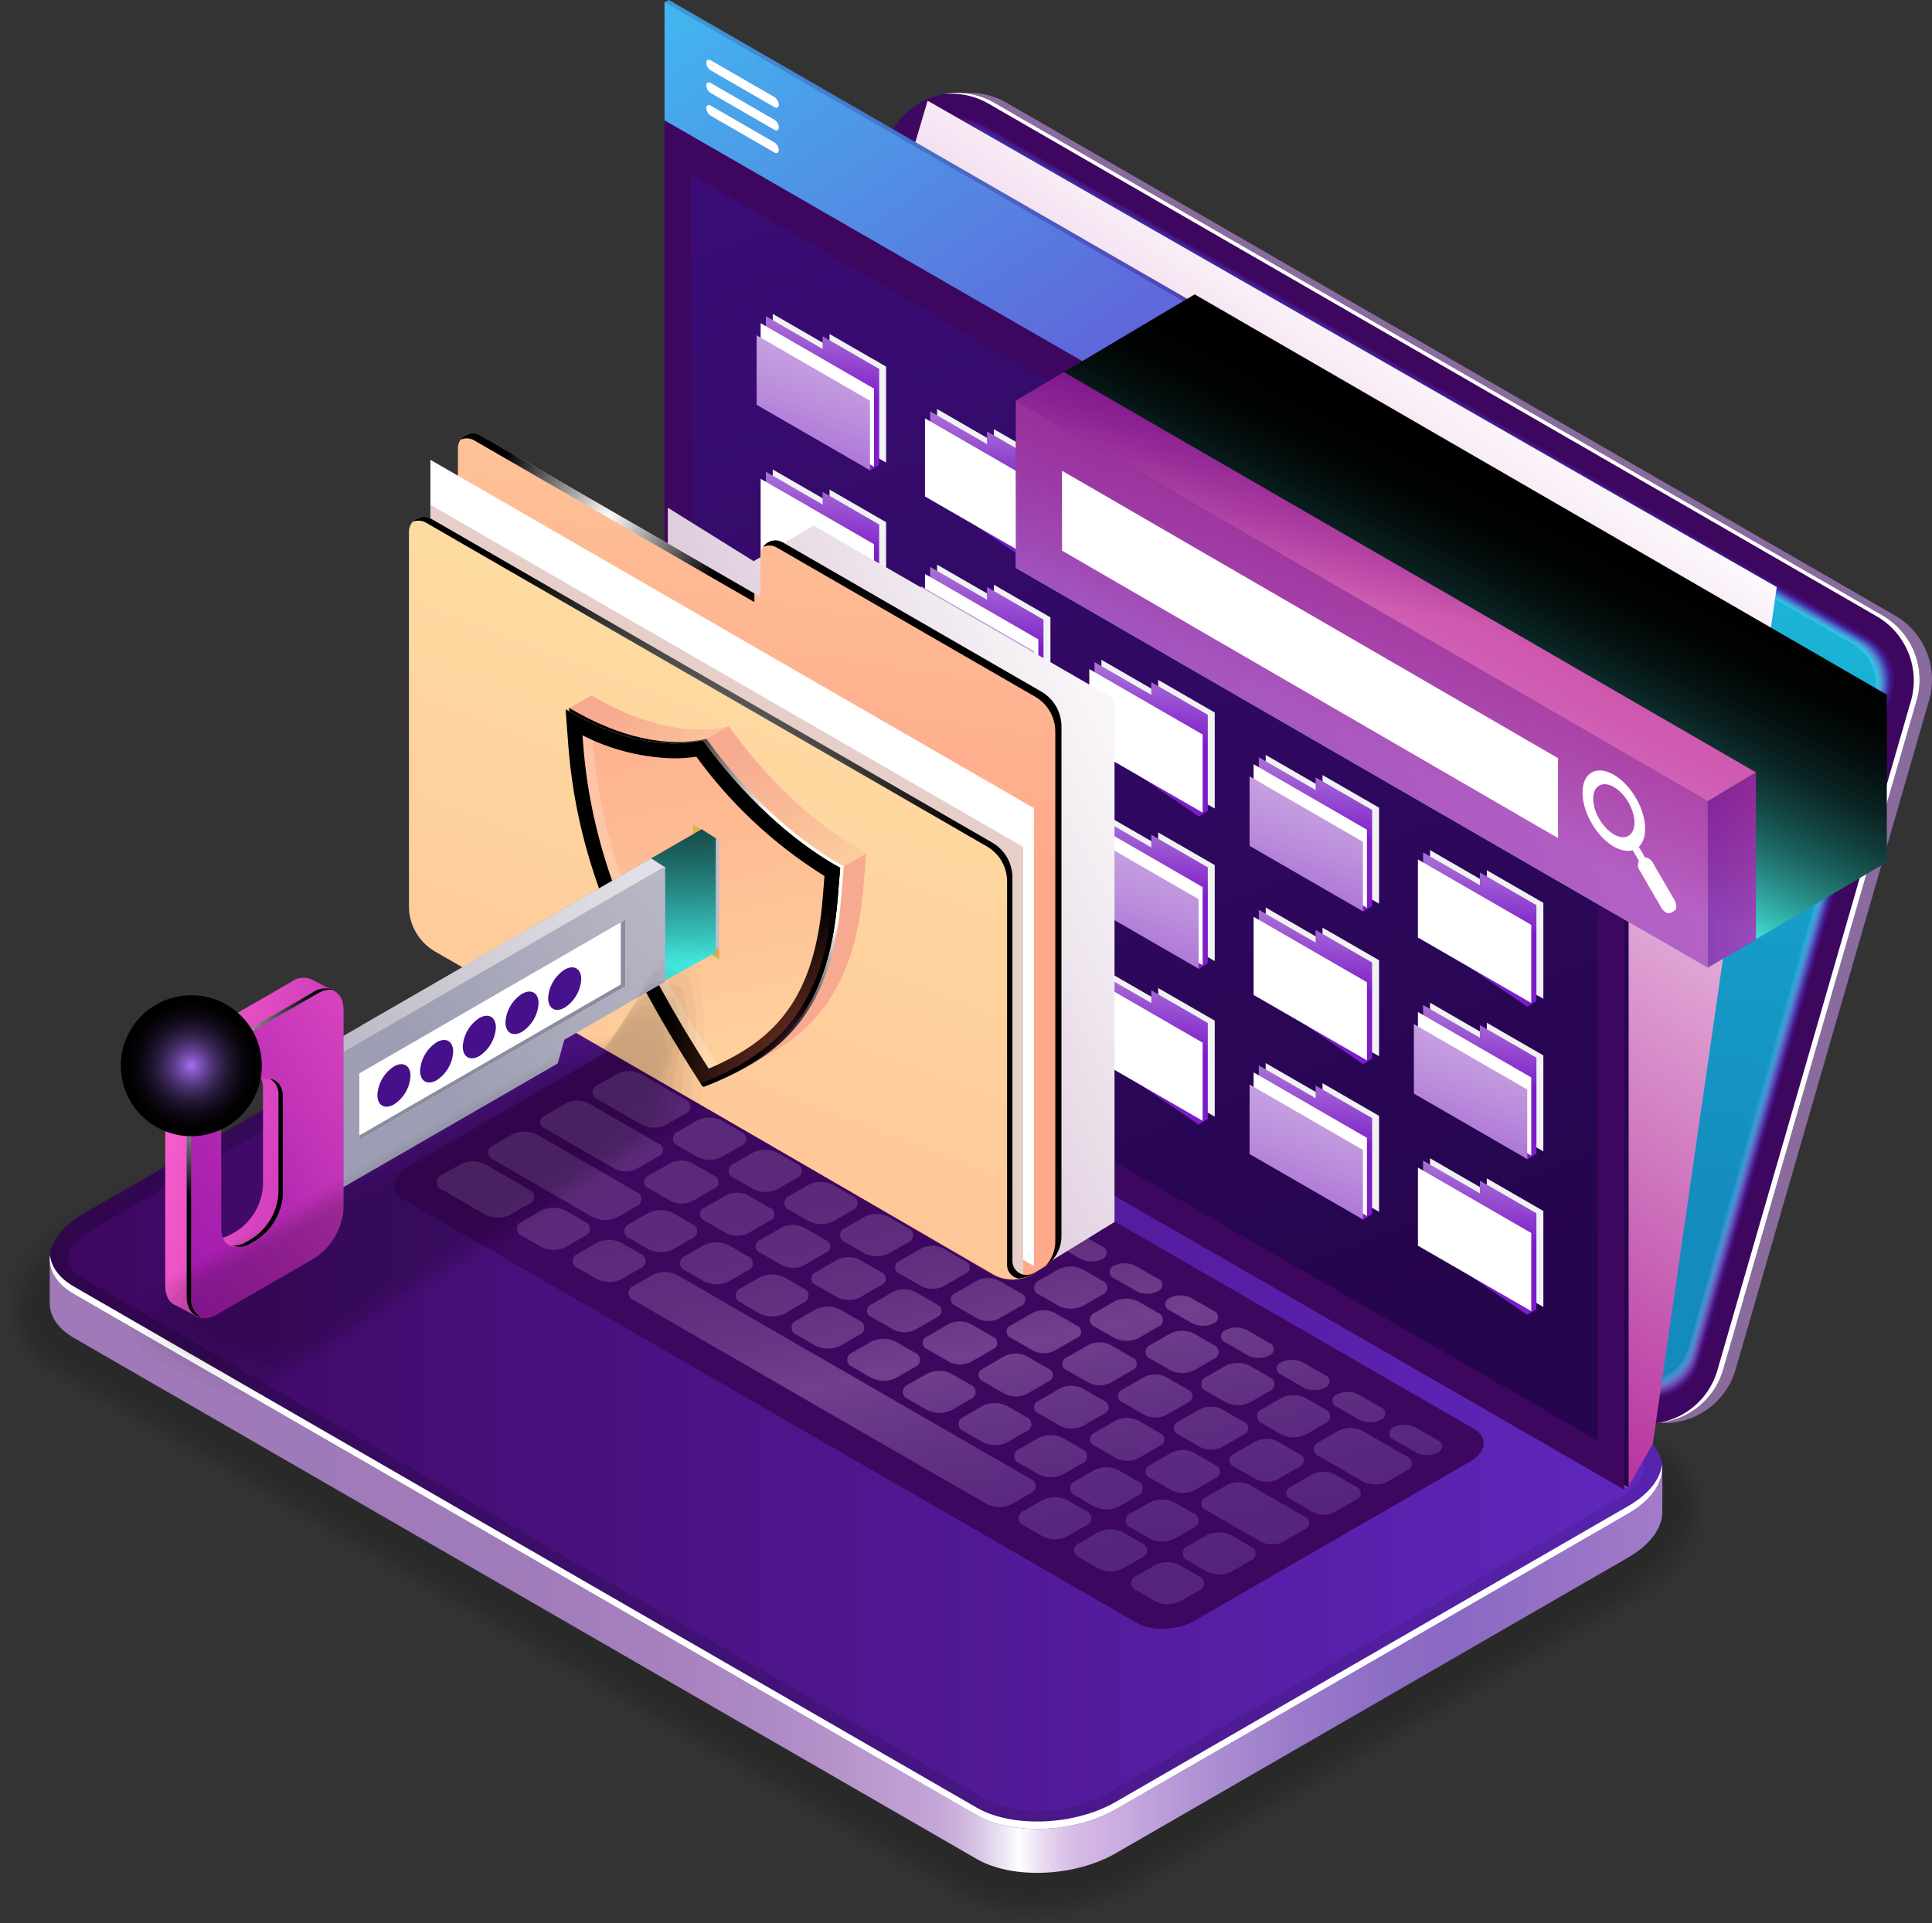 <svg xmlns="http://www.w3.org/2000/svg" xmlns:xlink="http://www.w3.org/1999/xlink" width="319.673" height="318.327" viewBox="0 0 319.673 318.327">
  <rect x="0" y="0" width="319.673" height="318.327" fill="#333333" stroke="none"/>
  <defs>
    <linearGradient id="linear-gradient" x1="0.022" y1="0.5" x2="1.061" y2="0.5" gradientUnits="objectBoundingBox">
      <stop offset="0.056" stop-color="#9f79b8"/>
      <stop offset="0.257" stop-color="#a07bb9"/>
      <stop offset="0.357" stop-color="#a782bf"/>
      <stop offset="0.434" stop-color="#b28fc8"/>
      <stop offset="0.495" stop-color="#c1a1d5"/>
      <stop offset="0.507" stop-color="#c3a5d6"/>
      <stop offset="0.52" stop-color="#ccb2dc"/>
      <stop offset="0.533" stop-color="#dac8e6"/>
      <stop offset="0.547" stop-color="#eee6f4"/>
      <stop offset="0.556" stop-color="#fff"/>
      <stop offset="0.568" stop-color="#ebdff3"/>
      <stop offset="0.58" stop-color="#ddc7ea"/>
      <stop offset="0.591" stop-color="#d4b9e4"/>
      <stop offset="0.601" stop-color="#d1b4e3"/>
      <stop offset="0.658" stop-color="#b294d5"/>
      <stop offset="0.715" stop-color="#9b7ccb"/>
      <stop offset="0.769" stop-color="#8d6ec5"/>
      <stop offset="0.813" stop-color="#8969c3"/>
      <stop offset="1" stop-color="#b086cc"/>
    </linearGradient>
    <linearGradient id="linear-gradient-2" y1="0.5" x2="1" y2="0.5" gradientUnits="objectBoundingBox">
      <stop offset="0" stop-color="#2f054a"/>
      <stop offset="1" stop-color="#5824b0"/>
    </linearGradient>
    <linearGradient id="linear-gradient-3" y1="0.5" x2="1" y2="0.5" gradientUnits="objectBoundingBox">
      <stop offset="0" stop-color="#3d065f"/>
      <stop offset="1" stop-color="#5f27bd"/>
    </linearGradient>
    <linearGradient id="linear-gradient-4" x1="0.474" y1="0.15" x2="-10.507" y2="5.569" gradientUnits="objectBoundingBox">
      <stop offset="0.056" stop-color="#9f79b8"/>
      <stop offset="0.265" stop-color="#a07bb9"/>
      <stop offset="0.368" stop-color="#a782bf"/>
      <stop offset="0.447" stop-color="#b28fc8"/>
      <stop offset="0.515" stop-color="#c2a2d6"/>
      <stop offset="0.561" stop-color="#d1b4e3"/>
      <stop offset="0.657" stop-color="#b294d5"/>
      <stop offset="0.754" stop-color="#9b7ccb"/>
      <stop offset="0.844" stop-color="#8d6ec5"/>
      <stop offset="0.919" stop-color="#8969c3"/>
    </linearGradient>
    <linearGradient id="linear-gradient-5" x1="0.473" y1="0.155" x2="-10.508" y2="5.574" xlink:href="#linear-gradient-3"/>
    <linearGradient id="linear-gradient-6" x1="0.999" y1="0.365" x2="-0.084" y2="0.658" gradientUnits="objectBoundingBox">
      <stop offset="0" stop-color="#4916a1"/>
      <stop offset="0.515" stop-color="#5f27bd"/>
      <stop offset="1" stop-color="#b4299a"/>
    </linearGradient>
    <linearGradient id="linear-gradient-7" x1="0.849" y1="0.24" x2="0.071" y2="0.82" gradientUnits="objectBoundingBox">
      <stop offset="0" stop-color="#4421a4"/>
      <stop offset="0.035" stop-color="#4622a5"/>
      <stop offset="0.334" stop-color="#502cb4"/>
      <stop offset="0.515" stop-color="#5934c0"/>
      <stop offset="1" stop-color="#a73ca3"/>
    </linearGradient>
    <linearGradient id="linear-gradient-8" x1="0.663" y1="0.223" x2="0.289" y2="0.859" gradientUnits="objectBoundingBox">
      <stop offset="0" stop-color="#3f2ba6"/>
      <stop offset="0.035" stop-color="#412ca8"/>
      <stop offset="0.344" stop-color="#4b38b7"/>
      <stop offset="0.515" stop-color="#5342c2"/>
      <stop offset="1" stop-color="#9b4eac"/>
    </linearGradient>
    <linearGradient id="linear-gradient-9" x1="0.551" y1="0.042" x2="0.431" y2="1.123" gradientUnits="objectBoundingBox">
      <stop offset="0" stop-color="#3a36a9"/>
      <stop offset="0.035" stop-color="#3c37aa"/>
      <stop offset="0.334" stop-color="#4544b9"/>
      <stop offset="0.515" stop-color="#4d4fc5"/>
      <stop offset="1" stop-color="#8e61b6"/>
    </linearGradient>
    <linearGradient id="linear-gradient-10" x1="0.332" y1="-0.012" x2="0.74" y2="1.233" gradientUnits="objectBoundingBox">
      <stop offset="0" stop-color="#3541ab"/>
      <stop offset="0.035" stop-color="#3741ac"/>
      <stop offset="0.326" stop-color="#3f4fbb"/>
      <stop offset="0.515" stop-color="#475cc8"/>
      <stop offset="1" stop-color="#8274bf"/>
    </linearGradient>
    <linearGradient id="linear-gradient-11" x1="0.134" y1="0.09" x2="1.05" y2="1.117" gradientUnits="objectBoundingBox">
      <stop offset="0" stop-color="#304bae"/>
      <stop offset="0.035" stop-color="#324caf"/>
      <stop offset="0.317" stop-color="#395bbd"/>
      <stop offset="0.515" stop-color="#4169ca"/>
      <stop offset="1" stop-color="#7586c8"/>
    </linearGradient>
    <linearGradient id="linear-gradient-12" x1="0.066" y1="0.288" x2="1.186" y2="0.835" gradientUnits="objectBoundingBox">
      <stop offset="0" stop-color="#2c56b0"/>
      <stop offset="0.035" stop-color="#2c56b1"/>
      <stop offset="0.288" stop-color="#3265be"/>
      <stop offset="0.515" stop-color="#3b77cd"/>
      <stop offset="1" stop-color="#6999d1"/>
    </linearGradient>
    <linearGradient id="linear-gradient-13" x1="0.062" y1="0.462" x2="1.227" y2="0.563" gradientUnits="objectBoundingBox">
      <stop offset="0" stop-color="#2760b3"/>
      <stop offset="0.035" stop-color="#2761b4"/>
      <stop offset="0.276" stop-color="#2d70bf"/>
      <stop offset="0.515" stop-color="#3584cf"/>
      <stop offset="1" stop-color="#5cabda"/>
    </linearGradient>
    <linearGradient id="linear-gradient-14" x1="0.083" y1="0.619" x2="1.227" y2="0.293" gradientUnits="objectBoundingBox">
      <stop offset="0" stop-color="#226bb5"/>
      <stop offset="0.035" stop-color="#226bb6"/>
      <stop offset="0.26" stop-color="#277ac1"/>
      <stop offset="0.515" stop-color="#2f91d2"/>
      <stop offset="1" stop-color="#50bee3"/>
    </linearGradient>
    <linearGradient id="linear-gradient-15" x1="0.214" y1="0.719" x2="1.025" y2="0.098" gradientUnits="objectBoundingBox">
      <stop offset="0" stop-color="#1d76b8"/>
      <stop offset="0.035" stop-color="#1d76b8"/>
      <stop offset="0.251" stop-color="#2185c3"/>
      <stop offset="0.515" stop-color="#299ed5"/>
      <stop offset="1" stop-color="#43d1ed"/>
    </linearGradient>
    <linearGradient id="linear-gradient-16" x1="0.365" y1="0.738" x2="0.76" y2="0.042" gradientUnits="objectBoundingBox">
      <stop offset="0" stop-color="#1880ba"/>
      <stop offset="0.035" stop-color="#1880bb"/>
      <stop offset="0.234" stop-color="#1b8fc4"/>
      <stop offset="0.515" stop-color="#23acd7"/>
      <stop offset="1" stop-color="#37e3f6"/>
    </linearGradient>
    <linearGradient id="linear-gradient-17" x1="0.464" y1="0.883" x2="0.574" y2="-0.275" gradientUnits="objectBoundingBox">
      <stop offset="0.035" stop-color="#138bbd"/>
      <stop offset="0.226" stop-color="#169ac6"/>
      <stop offset="0.595" stop-color="#1ec2df"/>
      <stop offset="1" stop-color="#2af6ff"/>
    </linearGradient>
    <linearGradient id="linear-gradient-18" x1="-3.863" y1="2.264" x2="-4.538" y2="1.381" gradientUnits="objectBoundingBox">
      <stop offset="0" stop-color="#3d065f"/>
      <stop offset="1" stop-color="#12054e"/>
      <stop offset="1" stop-color="#10054d"/>
    </linearGradient>
    <linearGradient id="linear-gradient-19" x1="0.296" y1="-0.053" x2="0.706" y2="1.06" gradientUnits="objectBoundingBox">
      <stop offset="0.056" stop-color="#9f79b8"/>
      <stop offset="0.25" stop-color="#a17bb9"/>
      <stop offset="0.346" stop-color="#a882c0"/>
      <stop offset="0.42" stop-color="#b48fcb"/>
      <stop offset="0.484" stop-color="#c5a2db"/>
      <stop offset="0.539" stop-color="#dbbaf0"/>
      <stop offset="0.561" stop-color="#e6c6fa"/>
      <stop offset="0.597" stop-color="#d6b6f0"/>
      <stop offset="0.687" stop-color="#b494dc"/>
      <stop offset="0.773" stop-color="#9c7cce"/>
      <stop offset="0.853" stop-color="#8e6ec5"/>
      <stop offset="0.919" stop-color="#8969c3"/>
    </linearGradient>
    <linearGradient id="linear-gradient-20" x1="0.709" y1="0.183" x2="0.396" y2="0.788" gradientUnits="objectBoundingBox">
      <stop offset="0" stop-color="#fff"/>
      <stop offset="1" stop-color="#b4299a"/>
    </linearGradient>
    <linearGradient id="linear-gradient-21" x1="0.925" y1="0.446" x2="1.356" y2="0.391" gradientUnits="objectBoundingBox">
      <stop offset="0" stop-color="#25054d"/>
      <stop offset="1" stop-color="#45108a"/>
    </linearGradient>
    <linearGradient id="linear-gradient-22" x1="0.47" y1="0.617" x2="0.666" y2="-0.156" gradientUnits="objectBoundingBox">
      <stop offset="0.005" stop-color="#5b15a3"/>
      <stop offset="0.284" stop-color="#4e50bb"/>
      <stop offset="0.926" stop-color="#2de4f7"/>
      <stop offset="1" stop-color="#2af6ff"/>
    </linearGradient>
    <linearGradient id="linear-gradient-23" x1="29.699" y1="0.64" x2="31.691" y2="0.349" xlink:href="#linear-gradient-3"/>
    <linearGradient id="linear-gradient-24" x1="0.625" y1="0.951" x2="0.198" y2="-0.586" xlink:href="#linear-gradient-21"/>
    <linearGradient id="linear-gradient-25" x1="0.999" y1="1.015" x2="0" y2="-0.016" gradientUnits="objectBoundingBox">
      <stop offset="0.03" stop-color="#7c1dc9"/>
      <stop offset="0.279" stop-color="#6e40d1"/>
      <stop offset="0.829" stop-color="#4c9be8"/>
      <stop offset="1" stop-color="#41b9f0"/>
    </linearGradient>
    <linearGradient id="linear-gradient-26" x1="0.499" y1="0.492" x2="0.593" y2="-0.438" gradientUnits="objectBoundingBox">
      <stop offset="0" stop-color="#7c1dc9"/>
      <stop offset="0.037" stop-color="#8024ca"/>
      <stop offset="0.371" stop-color="#a261d4"/>
      <stop offset="0.654" stop-color="#bb8edc"/>
      <stop offset="0.873" stop-color="#cba9e1"/>
      <stop offset="1" stop-color="#d1b4e3"/>
    </linearGradient>
    <linearGradient id="linear-gradient-27" x1="0.069" y1="1.918" x2="0.723" y2="-0.232" xlink:href="#linear-gradient-26"/>
    <linearGradient id="linear-gradient-66" x1="0.393" y1="0.662" x2="0.615" y2="0.326" gradientUnits="objectBoundingBox">
      <stop offset="0" stop-color="#43e8e1"/>
      <stop offset="0.094" stop-color="#36bcb6"/>
      <stop offset="0.218" stop-color="#288b86"/>
      <stop offset="0.344" stop-color="#1b605d"/>
      <stop offset="0.471" stop-color="#113d3b"/>
      <stop offset="0.599" stop-color="#092221"/>
      <stop offset="0.729" stop-color="#040f0e"/>
      <stop offset="0.861" stop-color="#010303"/>
      <stop offset="1"/>
    </linearGradient>
    <linearGradient id="linear-gradient-67" x1="-0.076" y1="0.543" x2="3.819" y2="0.254" gradientUnits="objectBoundingBox">
      <stop offset="0.035" stop-color="#9f19ab"/>
      <stop offset="0.244" stop-color="#ae24b0"/>
      <stop offset="0.645" stop-color="#d643bf"/>
      <stop offset="1" stop-color="#ff63ce"/>
    </linearGradient>
    <linearGradient id="linear-gradient-68" x1="-0.91" y1="0.886" x2="1.973" y2="0.097" xlink:href="#linear-gradient-67"/>
    <linearGradient id="linear-gradient-69" x1="0.604" y1="0.158" x2="0.485" y2="0.548" xlink:href="#linear-gradient-67"/>
    <linearGradient id="linear-gradient-70" x1="1.016" y1="0.036" x2="0.128" y2="0.773" gradientUnits="objectBoundingBox">
      <stop offset="0" stop-color="#fff"/>
      <stop offset="0.268" stop-color="#f4eef3"/>
      <stop offset="0.795" stop-color="#d8c3d7"/>
      <stop offset="1" stop-color="#ccb1cb"/>
    </linearGradient>
    <linearGradient id="linear-gradient-71" x1="0.499" y1="0.492" x2="0.597" y2="-0.442" gradientUnits="objectBoundingBox">
      <stop offset="0.035" stop-color="#ffa98c"/>
      <stop offset="0.317" stop-color="#feb892"/>
      <stop offset="0.86" stop-color="#fee0a3"/>
      <stop offset="1" stop-color="#feeca8"/>
    </linearGradient>
    <radialGradient id="radial-gradient" cx="0.5" cy="0.5" r="0.709" gradientTransform="translate(0.213) scale(0.575 1)" gradientUnits="objectBoundingBox">
      <stop offset="0" stop-color="#fff"/>
      <stop offset="1"/>
    </radialGradient>
    <radialGradient id="radial-gradient-2" cx="0.295" cy="0.328" r="0.298" gradientTransform="translate(-0.716) scale(2.433 1)" xlink:href="#radial-gradient"/>
    <linearGradient id="linear-gradient-72" x1="0.049" y1="1.954" x2="0.734" y2="-0.248" xlink:href="#linear-gradient-71"/>
    <radialGradient id="radial-gradient-3" cx="0.364" cy="0.503" r="0.457" gradientTransform="translate(-0.112) scale(1.224 1)" xlink:href="#radial-gradient"/>
    <linearGradient id="linear-gradient-73" x1="0.217" y1="-0.062" x2="0.877" y2="0.859" gradientUnits="objectBoundingBox">
      <stop offset="0.035" stop-color="#f7aa90"/>
      <stop offset="0.183" stop-color="#f9b996"/>
      <stop offset="0.469" stop-color="#fee1a6"/>
      <stop offset="0.485" stop-color="#ffe4a7"/>
      <stop offset="0.739" stop-color="#f7aa90"/>
    </linearGradient>
    <linearGradient id="linear-gradient-74" x1="0.269" y1="0.169" x2="1.103" y2="1.807" gradientUnits="objectBoundingBox">
      <stop offset="0.035" stop-color="#f7aa90"/>
      <stop offset="0.282" stop-color="#f9b996"/>
      <stop offset="0.758" stop-color="#fee1a6"/>
      <stop offset="0.784" stop-color="#ffe4a7"/>
      <stop offset="0.874" stop-color="#f7aa90"/>
    </linearGradient>
    <radialGradient id="radial-gradient-4" cx="0.869" cy="0.355" r="0.588" gradientTransform="translate(-0.187) scale(1.375 1)" gradientUnits="objectBoundingBox">
      <stop offset="0.364" stop-color="#fff"/>
      <stop offset="0.427" stop-color="#e1e1e1"/>
      <stop offset="0.64" stop-color="#828282"/>
      <stop offset="0.813" stop-color="#3b3b3b"/>
      <stop offset="0.937" stop-color="#101010"/>
      <stop offset="1"/>
    </radialGradient>
    <linearGradient id="linear-gradient-75" x1="0.482" y1="-0.042" x2="0.639" y2="2.183" gradientUnits="objectBoundingBox">
      <stop offset="0" stop-color="#fff3a7"/>
      <stop offset="0.114" stop-color="#fce7a0"/>
      <stop offset="0.413" stop-color="#f7cf92"/>
      <stop offset="0.689" stop-color="#f5c189"/>
      <stop offset="0.919" stop-color="#f4bc87"/>
    </linearGradient>
    <radialGradient id="radial-gradient-5" cx="0.836" cy="0.996" r="0.482" gradientTransform="translate(-0.187) scale(1.375 1)" gradientUnits="objectBoundingBox">
      <stop offset="0" stop-color="#92402e"/>
      <stop offset="1"/>
    </radialGradient>
    <radialGradient id="radial-gradient-6" cx="0.836" cy="0.996" r="0.417" gradientTransform="translate(-0.293) scale(1.586 1)" gradientUnits="objectBoundingBox">
      <stop offset="0" stop-color="#ff63ce"/>
      <stop offset="1"/>
    </radialGradient>
    <linearGradient id="linear-gradient-76" x1="0.385" y1="-0.525" x2="0.741" y2="1.781" xlink:href="#linear-gradient-71"/>
    <radialGradient id="radial-gradient-7" cx="0.353" cy="0.659" r="0.381" gradientTransform="translate(-0.521 38.785) scale(2.475 1.662)" gradientUnits="objectBoundingBox">
      <stop offset="0.136" stop-color="#25166d"/>
      <stop offset="0.217" stop-color="#2b1d71"/>
      <stop offset="0.335" stop-color="#3e317e"/>
      <stop offset="0.478" stop-color="#5d5192"/>
      <stop offset="0.639" stop-color="#877faf"/>
      <stop offset="0.815" stop-color="#beb9d3"/>
      <stop offset="1" stop-color="#fff"/>
    </radialGradient>
    <linearGradient id="linear-gradient-77" x1="2.394" y1="0.748" x2="-1.507" y2="0.237" gradientUnits="objectBoundingBox">
      <stop offset="0.035" stop-color="#9d9eb3"/>
      <stop offset="0.581" stop-color="#d4d1d8"/>
      <stop offset="1" stop-color="#eeebf2"/>
    </linearGradient>
    <linearGradient id="linear-gradient-78" x1="0.497" y1="0.412" x2="0.462" y2="-0.534" xlink:href="#linear-gradient-66"/>
    <linearGradient id="linear-gradient-79" x1="-0.525" y1="0.871" x2="1.412" y2="0.156" xlink:href="#linear-gradient-77"/>
    <linearGradient id="linear-gradient-80" x1="0.224" y1="0.682" x2="2.807" y2="-1.25" xlink:href="#linear-gradient-77"/>
    <linearGradient id="linear-gradient-81" x1="1.867" y1="1.021" x2="-0.08" y2="0.267" xlink:href="#linear-gradient-67"/>
    <linearGradient id="linear-gradient-82" x1="0.065" y1="1.101" x2="1.329" y2="-0.647" xlink:href="#linear-gradient-67"/>
    <radialGradient id="radial-gradient-8" cx="1.554" cy="0.842" r="0.369" gradientTransform="translate(-1.171) scale(3.342 1)" xlink:href="#radial-gradient"/>
    <radialGradient id="radial-gradient-9" cx="0.361" cy="0.258" r="0.387" gradientTransform="translate(-0.624) scale(2.248 1)" xlink:href="#radial-gradient"/>
    <radialGradient id="radial-gradient-10" cx="0.5" cy="0.5" r="0.5" gradientUnits="objectBoundingBox">
      <stop offset="0" stop-color="#a56ef4"/>
      <stop offset="0.116" stop-color="#7f55bc"/>
      <stop offset="0.236" stop-color="#5e3e8b"/>
      <stop offset="0.359" stop-color="#412b60"/>
      <stop offset="0.483" stop-color="#291b3d"/>
      <stop offset="0.609" stop-color="#170f22"/>
      <stop offset="0.735" stop-color="#0a060f"/>
      <stop offset="0.864" stop-color="#020103"/>
      <stop offset="1"/>
    </radialGradient>
    <linearGradient id="linear-gradient-83" x1="-69.838" y1="-136.483" x2="-61.364" y2="-141.096" gradientUnits="objectBoundingBox">
      <stop offset="0.096" stop-color="#45108a"/>
      <stop offset="1" stop-color="#7c1dc9"/>
    </linearGradient>
    <linearGradient id="linear-gradient-84" x1="-70.633" y1="-135.372" x2="-62.159" y2="-139.985" xlink:href="#linear-gradient-83"/>
    <linearGradient id="linear-gradient-85" x1="-71.428" y1="-134.249" x2="-62.955" y2="-138.862" xlink:href="#linear-gradient-83"/>
    <linearGradient id="linear-gradient-86" x1="-72.223" y1="-133.129" x2="-63.75" y2="-137.741" xlink:href="#linear-gradient-83"/>
    <linearGradient id="linear-gradient-87" x1="-73.018" y1="-132.009" x2="-64.545" y2="-136.622" xlink:href="#linear-gradient-83"/>
  </defs>
  <g id="kyc" transform="translate(-311.742 -53.581)">
    <g id="Group_1324" data-name="Group 1324" transform="translate(311.742 201.417)" opacity="0.2">
      <path id="Path_2742" data-name="Path 2742" d="M483.339,371.908a28.267,28.267,0,0,1-14.108-3.4L319.836,282.254c-5.144-2.97-8.094-7.67-8.094-12.894,0-5.727,3.553-11.062,9.748-14.637l84.783-48.951a34.744,34.744,0,0,1,17.132-4.355,28.263,28.263,0,0,1,14.107,3.4l149.395,86.253c5.145,2.971,8.094,7.67,8.094,12.894,0,5.725-3.552,11.06-9.746,14.637L500.47,367.553A34.737,34.737,0,0,1,483.339,371.908Z" transform="translate(-311.742 -201.417)" opacity="0"/>
      <path id="Path_2743" data-name="Path 2743" d="M406.647,206.42a33.973,33.973,0,0,1,17.082-4.233,32.562,32.562,0,0,1,7,.855,27.911,27.911,0,0,1,6.979,2.752l148.827,85.925c5.12,2.956,7.789,7.639,7.479,12.729a14.889,14.889,0,0,1-.9,4.119c-1.3,3.635-4.981,7.509-9.166,9.925l-83.58,48.256a33.068,33.068,0,0,1-3.634,1.794,35.527,35.527,0,0,1-13.216,2.612,27.638,27.638,0,0,1-13.915-3.294l-149.4-86.253c-5.132-2.963-7.787-7.662-7.451-12.757a15.351,15.351,0,0,1,.706-3.552c1.2-3.853,5.012-7.974,9.4-10.507Z" transform="translate(-311.742 -201.417)" opacity="0.091"/>
      <path id="Path_2744" data-name="Path 2744" d="M407.021,207.067a33.232,33.232,0,0,1,17.032-4.111,29.024,29.024,0,0,1,13.849,3.813l148.258,85.6c5.1,2.942,7.491,7.605,6.865,12.565a16.421,16.421,0,0,1-1.106,3.927c-1.268,3.235-5.507,7.349-9.273,9.524l-82.377,47.561a37.4,37.4,0,0,1-3.571,1.788,35.021,35.021,0,0,1-13,2.669,27,27,0,0,1-13.721-3.188L320.584,280.959c-5.119-2.956-7.486-7.647-6.809-12.618a17.606,17.606,0,0,1,.9-3.388c1.193-3.431,5.615-7.814,9.566-10.094Z" transform="translate(-311.742 -201.417)" opacity="0.182"/>
      <path id="Path_2745" data-name="Path 2745" d="M407.394,207.714a32.518,32.518,0,0,1,16.984-3.989,31.812,31.812,0,0,1,6.884,1.1,37.292,37.292,0,0,1,6.834,2.923l147.69,85.268c5.072,2.929,7.2,7.566,6.251,12.4a18.773,18.773,0,0,1-1.315,3.736c-1.218,2.838-6.032,7.189-9.38,9.122l-81.173,46.866c-.849.49-2.575,1.385-3.509,1.782a34.492,34.492,0,0,1-12.779,2.726,26.4,26.4,0,0,1-13.529-3.081L320.958,280.312c-5.107-2.949-7.194-7.627-6.166-12.481a21.386,21.386,0,0,1,1.1-3.224c1.164-3.011,6.217-7.653,9.729-9.68Z" transform="translate(-311.742 -201.417)" opacity="0.273"/>
      <path id="Path_2746" data-name="Path 2746" d="M407.768,208.362a31.794,31.794,0,0,1,16.934-3.867,31.418,31.418,0,0,1,6.828,1.216,44.4,44.4,0,0,1,6.761,3.009l147.121,84.941c5.048,2.914,6.918,7.524,5.637,12.236a22.65,22.65,0,0,1-1.524,3.544c-1.148,2.447-6.558,7.029-9.488,8.721l-79.969,46.17c-.743.429-2.631,1.425-3.445,1.777a34,34,0,0,1-12.561,2.783,25.777,25.777,0,0,1-13.336-2.975l-149.4-86.253c-5.093-2.941-6.911-7.6-5.523-12.342a28.538,28.538,0,0,1,1.3-3.06c1.112-2.6,6.821-7.494,9.893-9.267Z" transform="translate(-311.742 -201.417)" opacity="0.364"/>
      <path id="Path_2747" data-name="Path 2747" d="M408.142,209.009A29.606,29.606,0,0,1,431.8,206.6a53.975,53.975,0,0,1,6.688,3.1l146.554,84.612c5.023,2.9,6.646,7.482,5.022,12.073a29.554,29.554,0,0,1-1.734,3.351c-1.055,2.063-7.083,6.87-9.594,8.32l-78.765,45.475c-.637.368-2.687,1.465-3.383,1.771a33.476,33.476,0,0,1-12.343,2.84A25.177,25.177,0,0,1,471.1,365.27L321.7,279.017c-5.081-2.934-6.641-7.582-4.88-12.2.374-.982,1.009-1.868,1.494-2.9,1.033-2.189,7.423-7.333,10.056-8.853Z" transform="translate(-311.742 -201.417)" opacity="0.455"/>
      <path id="Path_2748" data-name="Path 2748" d="M408.516,209.657a28.62,28.62,0,0,1,23.548-2.166,67.947,67.947,0,0,1,6.616,3.18l145.985,84.285c5,2.886,6.385,7.442,4.408,11.908a12.992,12.992,0,0,1-1.943,3.16c-.6,1.836-7.609,6.709-9.7,7.918l-77.562,44.78c-.53.306-2.741,1.506-3.32,1.765a32.986,32.986,0,0,1-12.124,2.9,24.575,24.575,0,0,1-12.949-2.761L322.079,278.37c-5.068-2.927-6.383-7.563-4.238-12.067a13.258,13.258,0,0,1,1.691-2.732c.54-1.944,8.026-7.173,10.221-8.44Z" transform="translate(-311.742 -201.417)" opacity="0.545"/>
      <path id="Path_2749" data-name="Path 2749" d="M408.89,210.3a27.707,27.707,0,0,1,23.442-1.923c.919.295,5.786,2.829,6.542,3.266L584.291,295.6c4.975,2.872,6.135,7.408,3.794,11.744a13.2,13.2,0,0,1-2.152,2.968c-.477,1.469-8.135,6.55-9.809,7.516l-76.357,44.086c-.425.245-2.8,1.549-3.257,1.759a32.489,32.489,0,0,1-11.906,2.955,23.982,23.982,0,0,1-12.757-2.656L322.453,277.722c-5.056-2.919-6.136-7.55-3.6-11.929a13.493,13.493,0,0,1,1.888-2.567c.432-1.556,8.628-7.014,10.384-8.027Z" transform="translate(-311.742 -201.417)" opacity="0.636"/>
      <path id="Path_2750" data-name="Path 2750" d="M409.263,210.951A29.132,29.132,0,0,1,426,207.572a29.582,29.582,0,0,1,6.6,1.7c.686.232,5.9,3.025,6.47,3.352L583.917,296.25c4.951,2.859,5.9,7.382,3.18,11.58a13.517,13.517,0,0,1-2.362,2.777c-.357,1.1-8.659,6.389-9.915,7.114l-75.154,43.391c-.318.184-2.849,1.593-3.194,1.753a31.985,31.985,0,0,1-11.687,3.012,23.4,23.4,0,0,1-12.564-2.549L322.827,277.075c-5.044-2.912-5.9-7.547-2.953-11.791a13.929,13.929,0,0,1,2.086-2.4c.323-1.166,9.23-6.853,10.547-7.613Z" transform="translate(-311.742 -201.417)" opacity="0.727"/>
      <path id="Path_2751" data-name="Path 2751" d="M409.637,211.6a28.49,28.49,0,0,1,16.686-3.258,29.075,29.075,0,0,1,6.544,1.819c.455.161,6.018,3.219,6.4,3.438l144.28,83.3c4.927,2.844,5.664,7.366,2.566,11.415a14.031,14.031,0,0,1-2.571,2.585c-.239.735-9.185,6.23-10.022,6.713l-73.951,42.7c-.212.122-2.9,1.638-3.131,1.746a31.472,31.472,0,0,1-11.469,3.07c-4.617.255-9.1-.554-12.37-2.443L323.2,276.427c-5.03-2.9-5.672-7.554-2.31-11.652a14.465,14.465,0,0,1,2.283-2.24c.216-.778,9.833-6.693,10.711-7.2Z" transform="translate(-311.742 -201.417)" opacity="0.818"/>
      <path id="Path_2752" data-name="Path 2752" d="M410.011,212.246a27.889,27.889,0,0,1,16.636-3.136,28.638,28.638,0,0,1,6.487,1.94c.226.084,6.135,3.414,6.324,3.523L583.17,297.545c4.9,2.83,5.438,7.362,1.951,11.252a14.745,14.745,0,0,1-2.78,2.393c-.12.367-9.711,6.069-10.13,6.311l-72.746,42c-.106.062-2.954,1.687-3.068,1.741a30.975,30.975,0,0,1-11.251,3.127c-4.533.283-8.97-.484-12.177-2.336L323.574,275.78c-5.018-2.9-5.45-7.576-1.667-11.515a15.19,15.19,0,0,1,2.48-2.076c.108-.388,10.435-6.532,10.874-6.786Z" transform="translate(-311.742 -201.417)" opacity="0.909"/>
      <path id="Path_2753" data-name="Path 2753" d="M473.342,361.386,323.948,275.133c-5.9-3.406-5.16-9.356,1.652-13.289l84.785-48.95c6.812-3.933,17.117-4.361,23.016-.954l149.4,86.253c5.9,3.406,5.159,9.355-1.653,13.288l-84.784,48.95C489.547,364.364,479.242,364.792,473.342,361.386Z" transform="translate(-311.742 -201.417)"/>
    </g>
    <path id="Path_2754" data-name="Path 2754" d="M473.342,361.248,323.948,275c-2.629-1.518-3.94-3.541-3.982-5.666,0-.068,0-7.332,0-7.4.047-2.582,1.955,1.9,5.634-.222l84.785-48.95c6.812-3.933,17.117-4.36,23.016-.955l149.4,86.254c1.969,1.136,3.4-3.69,3.908-2.155.171.511.062,7.282.073,7.812.057,2.645-1.854,5.449-5.634,7.631l-84.784,48.95C489.547,364.227,479.242,364.655,473.342,361.248Z" transform="translate(0 0)" fill="url(#linear-gradient)"/>
    <path id="Path_2755" data-name="Path 2755" d="M473.342,353.985,323.948,267.732c-5.9-3.406-5.16-9.356,1.652-13.289l84.785-48.95c6.812-3.933,17.117-4.36,23.016-.954l149.4,86.253c5.9,3.406,5.159,9.355-1.653,13.288l-84.784,48.951C489.547,356.964,479.242,357.391,473.342,353.985Z" transform="translate(0 0)" fill="url(#linear-gradient-2)"/>
    <path id="Path_2756" data-name="Path 2756" d="M483.339,353.3a17.427,17.427,0,0,1-8.5-1.9l-149.4-86.252c-.93-.537-2.49-1.666-2.49-3.188,0-1.592,1.548-3.435,4.143-4.933l84.785-48.951a23.717,23.717,0,0,1,11.528-2.854,17.431,17.431,0,0,1,8.505,1.9L581.3,293.376c.931.537,2.49,1.665,2.49,3.187,0,1.591-1.549,3.435-4.143,4.934l-84.784,48.951A23.73,23.73,0,0,1,483.339,353.3Z" transform="translate(0 0)" fill="url(#linear-gradient-3)"/>
    <path id="Path_2757" data-name="Path 2757" d="M581.143,302.847,496.359,351.8c-6.812,3.933-17.117,4.36-23.017.954L323.948,266.5c-2.448-1.413-3.735-3.265-3.938-5.228-.306,2.41.982,4.755,3.938,6.462l149.394,86.253c5.9,3.406,16.2,2.979,23.017-.954l84.784-48.951c3.986-2.3,5.876-5.291,5.59-8.06C586.428,298.42,584.542,300.885,581.143,302.847Z" transform="translate(0 0)" fill="#fff"/>
    <path id="Path_2758" data-name="Path 2758" d="M580.952,287.47,434.016,202.637a12.3,12.3,0,0,1-5.671-14.057L460.353,77.848A12.3,12.3,0,0,1,478.327,70.6L625.263,155.43a12.3,12.3,0,0,1,5.671,14.057L598.925,280.219A12.3,12.3,0,0,1,580.952,287.47Z" transform="translate(0 0)" opacity="0.8" fill="url(#linear-gradient-4)"/>
    <path id="Path_2759" data-name="Path 2759" d="M578.9,287.47,431.96,202.637a12.3,12.3,0,0,1-5.671-14.057L458.3,77.848A12.3,12.3,0,0,1,476.271,70.6L623.207,155.43a12.3,12.3,0,0,1,5.671,14.057L596.87,280.219A12.3,12.3,0,0,1,578.9,287.47Z" transform="translate(0 0)" fill="url(#linear-gradient-5)"/>
    <g id="Group_1325" data-name="Group 1325" transform="translate(429.918 73.053)">
      <path id="Path_2760" data-name="Path 2760" d="M585.029,285.014a8.067,8.067,0,0,1-4.077-1.1L434.016,199.076a8.175,8.175,0,0,1-3.776-9.359L462.248,78.985a8.246,8.246,0,0,1,7.89-5.932,8.065,8.065,0,0,1,4.077,1.1l146.936,84.834a8.177,8.177,0,0,1,3.777,9.359L592.919,279.082A8.246,8.246,0,0,1,585.029,285.014Z" transform="translate(-429.918 -73.053)" opacity="0.2" fill="url(#linear-gradient-6)"/>
      <path id="Path_2761" data-name="Path 2761" d="M584.874,284.728a8.029,8.029,0,0,1-4.062-1.1L434.4,199.1a8.146,8.146,0,0,1-3.763-9.325l31.913-110.4a8.215,8.215,0,0,1,7.861-5.911,8.037,8.037,0,0,1,4.062,1.1l146.408,84.528a8.149,8.149,0,0,1,3.763,9.326l-31.914,110.4A8.214,8.214,0,0,1,584.874,284.728Z" transform="translate(-429.918 -73.053)" opacity="0.273" fill="url(#linear-gradient-7)"/>
      <path id="Path_2762" data-name="Path 2762" d="M584.719,284.442a8.008,8.008,0,0,1-4.048-1.1L434.793,199.123a8.117,8.117,0,0,1-3.749-9.291L462.861,79.765a8.186,8.186,0,0,1,7.833-5.89,8.009,8.009,0,0,1,4.048,1.1L620.62,159.194a8.12,8.12,0,0,1,3.75,9.292L592.552,278.553A8.185,8.185,0,0,1,584.719,284.442Z" transform="translate(-429.918 -73.053)" opacity="0.345" fill="url(#linear-gradient-8)"/>
      <path id="Path_2763" data-name="Path 2763" d="M584.564,284.156a7.969,7.969,0,0,1-4.033-1.092l-145.35-83.918a8.087,8.087,0,0,1-3.735-9.257L463.167,80.155a8.156,8.156,0,0,1,7.8-5.868A7.969,7.969,0,0,1,475,75.379L620.355,159.3a8.089,8.089,0,0,1,3.735,9.258L592.369,278.289A8.156,8.156,0,0,1,584.564,284.156Z" transform="translate(-429.918 -73.053)" opacity="0.418" fill="url(#linear-gradient-9)"/>
      <path id="Path_2764" data-name="Path 2764" d="M584.409,283.871a7.942,7.942,0,0,1-4.018-1.089L435.57,199.17a8.057,8.057,0,0,1-3.721-9.224l31.625-109.4A8.125,8.125,0,0,1,471.25,74.7a7.941,7.941,0,0,1,4.018,1.088L620.089,159.4a8.06,8.06,0,0,1,3.722,9.225l-31.626,109.4A8.126,8.126,0,0,1,584.409,283.871Z" transform="translate(-429.918 -73.053)" opacity="0.491" fill="url(#linear-gradient-10)"/>
      <path id="Path_2765" data-name="Path 2765" d="M584.254,283.585a7.919,7.919,0,0,1-4-1.084L435.958,199.193a8.027,8.027,0,0,1-3.707-9.19L463.78,80.934a8.1,8.1,0,0,1,7.748-5.825,7.918,7.918,0,0,1,4,1.084L619.823,159.5a8.03,8.03,0,0,1,3.709,9.191L592,277.76A8.1,8.1,0,0,1,584.254,283.585Z" transform="translate(-429.918 -73.053)" opacity="0.564" fill="url(#linear-gradient-11)"/>
      <path id="Path_2766" data-name="Path 2766" d="M584.1,283.3a7.9,7.9,0,0,1-3.989-1.08l-143.763-83a8,8,0,0,1-3.694-9.156L464.086,81.324a8.067,8.067,0,0,1,7.72-5.8,7.9,7.9,0,0,1,3.989,1.08l143.763,83a8,8,0,0,1,3.7,9.157L591.818,277.495A8.065,8.065,0,0,1,584.1,283.3Z" transform="translate(-429.918 -73.053)" opacity="0.636" fill="url(#linear-gradient-12)"/>
      <path id="Path_2767" data-name="Path 2767" d="M583.944,283.013a7.858,7.858,0,0,1-3.974-1.076l-143.235-82.7a7.969,7.969,0,0,1-3.68-9.123l31.338-108.4a8.036,8.036,0,0,1,7.691-5.783,7.859,7.859,0,0,1,3.974,1.077l143.234,82.7a7.97,7.97,0,0,1,3.682,9.123l-31.339,108.4A8.037,8.037,0,0,1,583.944,283.013Z" transform="translate(-429.918 -73.053)" opacity="0.709" fill="url(#linear-gradient-13)"/>
      <path id="Path_2768" data-name="Path 2768" d="M583.789,282.727a7.836,7.836,0,0,1-3.96-1.072L437.124,199.263a7.938,7.938,0,0,1-3.667-9.089L464.7,82.1a8.007,8.007,0,0,1,7.662-5.761,7.822,7.822,0,0,1,3.96,1.073l142.706,82.391A7.942,7.942,0,0,1,622.7,168.9L591.452,276.966A8.008,8.008,0,0,1,583.789,282.727Z" transform="translate(-429.918 -73.053)" opacity="0.782" fill="url(#linear-gradient-14)"/>
      <path id="Path_2769" data-name="Path 2769" d="M583.634,282.441a7.8,7.8,0,0,1-3.945-1.068L437.512,199.287a7.911,7.911,0,0,1-3.653-9.056L465,82.493a7.977,7.977,0,0,1,7.634-5.739,7.8,7.8,0,0,1,3.945,1.068l142.177,82.085a7.913,7.913,0,0,1,3.654,9.057L591.268,276.7A7.977,7.977,0,0,1,583.634,282.441Z" transform="translate(-429.918 -73.053)" opacity="0.855" fill="url(#linear-gradient-15)"/>
      <path id="Path_2770" data-name="Path 2770" d="M583.479,282.156a7.771,7.771,0,0,1-3.93-1.065L437.9,199.31a7.88,7.88,0,0,1-3.64-9.022l31.05-107.4a7.948,7.948,0,0,1,7.606-5.718,7.776,7.776,0,0,1,3.931,1.064L618.5,160.009a7.883,7.883,0,0,1,3.64,9.023L591.085,276.437A7.948,7.948,0,0,1,583.479,282.156Z" transform="translate(-429.918 -73.053)" opacity="0.927" fill="url(#linear-gradient-16)"/>
      <path id="Path_2771" data-name="Path 2771" d="M583.324,281.87a7.739,7.739,0,0,1-3.916-1.061L438.289,199.334a7.851,7.851,0,0,1-3.626-8.988L465.618,83.273a7.917,7.917,0,0,1,7.577-5.7,7.748,7.748,0,0,1,3.916,1.06L618.23,160.111a7.855,7.855,0,0,1,3.627,8.989L590.9,276.173A7.917,7.917,0,0,1,583.324,281.87Z" transform="translate(-429.918 -73.053)" fill="url(#linear-gradient-17)"/>
    </g>
    <path id="Path_2772" data-name="Path 2772" d="M623.207,155.43,476.271,70.6a12.193,12.193,0,0,0-8.426-1.425,12.176,12.176,0,0,1,7.467,1.563l146.936,84.833a12.3,12.3,0,0,1,5.671,14.057L595.91,280.356a12.265,12.265,0,0,1-9.547,8.677,12.275,12.275,0,0,0,10.507-8.814l32.008-110.732A12.3,12.3,0,0,0,623.207,155.43Z" transform="translate(0 0)" fill="#fff"/>
    <path id="Path_2773" data-name="Path 2773" d="M499.891,322.213,378.576,252.171c-2.43-1.4-2.125-3.852.68-5.472L424.8,220.4c2.8-1.62,7.048-1.8,9.477-.393L555.6,290.051c2.429,1.4,2.125,3.853-.68,5.472l-45.547,26.3C506.564,323.439,502.32,323.615,499.891,322.213Z" transform="translate(0 0)" fill="url(#linear-gradient-18)"/>
    <path id="Path_2774" data-name="Path 2774" d="M427.459,225.521l7.774,4.488a3.941,3.941,0,0,0,3.569.006,1.087,1.087,0,0,0-.011-2.06l-7.774-4.489a3.948,3.948,0,0,0-3.569-.006A1.088,1.088,0,0,0,427.459,225.521ZM440.77,233.2l3.682,2.126a3.944,3.944,0,0,0,3.569.007,1.088,1.088,0,0,0-.011-2.061l-3.683-2.126a3.939,3.939,0,0,0-3.568-.006A1.087,1.087,0,0,0,440.77,233.2Zm9.219,5.323,3.682,2.126a3.941,3.941,0,0,0,3.569.006,1.087,1.087,0,0,0-.011-2.06l-3.683-2.126a3.944,3.944,0,0,0-3.569-.007A1.088,1.088,0,0,0,449.989,238.528Zm9.218,5.322,3.683,2.126a3.944,3.944,0,0,0,3.569.007,1.088,1.088,0,0,0-.011-2.061l-3.683-2.126a3.941,3.941,0,0,0-3.569-.006A1.087,1.087,0,0,0,459.207,243.85Zm9.219,5.323,3.683,2.126a3.944,3.944,0,0,0,3.569.006,1.087,1.087,0,0,0-.012-2.06l-3.682-2.126a3.944,3.944,0,0,0-3.569-.007A1.088,1.088,0,0,0,468.426,249.173Zm9.219,5.322,3.683,2.126a3.944,3.944,0,0,0,3.569.007,1.088,1.088,0,0,0-.012-2.061l-3.682-2.126a3.944,3.944,0,0,0-3.569-.006A1.087,1.087,0,0,0,477.645,254.495Zm9.219,5.323,3.682,2.126a3.944,3.944,0,0,0,3.569.006,1.087,1.087,0,0,0-.011-2.06l-3.682-2.126a3.944,3.944,0,0,0-3.569-.007A1.088,1.088,0,0,0,486.864,259.818Zm9.219,5.322,3.682,2.126a3.944,3.944,0,0,0,3.569.007,1.088,1.088,0,0,0-.011-2.061l-3.682-2.126a3.945,3.945,0,0,0-3.569-.006A1.087,1.087,0,0,0,496.083,265.14Zm9.219,5.323,3.682,2.126a3.941,3.941,0,0,0,3.569.006,1.087,1.087,0,0,0-.011-2.06l-3.682-2.126a3.944,3.944,0,0,0-3.569-.007A1.088,1.088,0,0,0,505.3,270.463Zm9.219,5.322,3.682,2.126a3.944,3.944,0,0,0,3.569.007,1.088,1.088,0,0,0-.011-2.061l-3.683-2.126a3.945,3.945,0,0,0-3.569-.006A1.087,1.087,0,0,0,514.521,275.785Zm9.218,5.323,3.683,2.126a3.941,3.941,0,0,0,3.569.006,1.087,1.087,0,0,0-.011-2.06l-3.683-2.126a3.944,3.944,0,0,0-3.569-.007A1.088,1.088,0,0,0,523.739,281.108Zm9.219,5.322,3.683,2.126a3.944,3.944,0,0,0,3.569.007,1.088,1.088,0,0,0-.011-2.061l-3.683-2.126a3.948,3.948,0,0,0-3.569-.006A1.087,1.087,0,0,0,532.958,286.43Zm9.411,5.434,3.682,2.126a3.948,3.948,0,0,0,3.569.006,1.087,1.087,0,0,0-.011-2.06l-3.682-2.127a3.948,3.948,0,0,0-3.569-.006A1.088,1.088,0,0,0,542.369,291.864Zm-123.2-61.271,3.188,1.841a4.493,4.493,0,0,0,4.062.007l3.168-1.829a1.238,1.238,0,0,0-.013-2.345l-3.188-1.841a4.487,4.487,0,0,0-4.062-.007l-3.168,1.829A1.238,1.238,0,0,0,419.168,230.593Zm16.468,7.171,3.169-1.83a1.238,1.238,0,0,0-.013-2.345l-3.188-1.84a4.49,4.49,0,0,0-4.062-.008l-3.168,1.829a1.238,1.238,0,0,0,.013,2.345l3.188,1.841A4.488,4.488,0,0,0,435.636,237.764Zm1.969,3.474,3.189,1.841a4.491,4.491,0,0,0,4.061.007l3.168-1.829a1.238,1.238,0,0,0-.012-2.345l-3.188-1.841a4.49,4.49,0,0,0-4.062-.007l-3.168,1.829A1.238,1.238,0,0,0,437.6,241.238Zm9.219,5.323,3.188,1.84a4.487,4.487,0,0,0,4.062.007l3.168-1.829a1.238,1.238,0,0,0-.012-2.345l-3.188-1.84a4.49,4.49,0,0,0-4.062-.008l-3.168,1.83A1.238,1.238,0,0,0,446.824,246.561Zm19.624,3-3.188-1.841a4.488,4.488,0,0,0-4.061-.007l-3.169,1.829a1.238,1.238,0,0,0,.013,2.345l3.188,1.841a4.49,4.49,0,0,0,4.062.007l3.168-1.829A1.238,1.238,0,0,0,466.448,249.557Zm9.219,5.322-3.188-1.84a4.49,4.49,0,0,0-4.062-.008l-3.168,1.83a1.238,1.238,0,0,0,.013,2.345l3.188,1.84a4.49,4.49,0,0,0,4.062.008l3.168-1.83A1.238,1.238,0,0,0,475.667,254.879Zm9.219,5.323-3.188-1.841a4.49,4.49,0,0,0-4.062-.007l-3.168,1.829a1.238,1.238,0,0,0,.013,2.345l3.188,1.841a4.49,4.49,0,0,0,4.062.007l3.168-1.829A1.238,1.238,0,0,0,484.886,260.2Zm9.219,5.322-3.188-1.84a4.49,4.49,0,0,0-4.062-.008l-3.168,1.829a1.239,1.239,0,0,0,.013,2.346l3.188,1.84a4.49,4.49,0,0,0,4.062.008l3.168-1.83A1.238,1.238,0,0,0,494.1,265.524Zm9.219,5.323-3.188-1.841a4.49,4.49,0,0,0-4.062-.007l-3.168,1.829a1.238,1.238,0,0,0,.013,2.345l3.188,1.841a4.488,4.488,0,0,0,4.061.007l3.169-1.829A1.238,1.238,0,0,0,503.324,270.847Zm9.219,5.322-3.188-1.84a4.49,4.49,0,0,0-4.062-.008l-3.168,1.829a1.238,1.238,0,0,0,.012,2.346l3.189,1.84a4.488,4.488,0,0,0,4.061.008l3.168-1.83A1.238,1.238,0,0,0,512.543,276.169Zm-1.187,7.649,3.188,1.841a4.49,4.49,0,0,0,4.062.007l3.168-1.829a1.238,1.238,0,0,0-.012-2.345l-3.188-1.841a4.49,4.49,0,0,0-4.062-.007l-3.168,1.829A1.238,1.238,0,0,0,511.356,283.818Zm19.624,3-3.188-1.84a4.488,4.488,0,0,0-4.061-.008l-3.169,1.83a1.238,1.238,0,0,0,.013,2.345l3.188,1.84a4.49,4.49,0,0,0,4.062.008l3.168-1.83A1.238,1.238,0,0,0,530.98,286.814Zm13.5,7.8-7.28-4.2a4.487,4.487,0,0,0-4.062-.007l-3.168,1.829a1.238,1.238,0,0,0,.013,2.345l7.279,4.2a4.49,4.49,0,0,0,4.062.007l3.168-1.829A1.238,1.238,0,0,0,544.483,294.61ZM410.629,235.523l7.28,4.2a4.488,4.488,0,0,0,4.061.007l3.169-1.829a1.238,1.238,0,0,0-.013-2.345l-7.28-4.2a4.487,4.487,0,0,0-4.062-.007l-3.168,1.829A1.238,1.238,0,0,0,410.629,235.523Zm13.31,7.685,3.189,1.84a4.488,4.488,0,0,0,4.061.008l3.168-1.829a1.238,1.238,0,0,0-.012-2.346l-3.188-1.84a4.49,4.49,0,0,0-4.062-.008l-3.168,1.829A1.238,1.238,0,0,0,423.939,243.208Zm12.407,7.163a4.49,4.49,0,0,0,4.062.007l3.168-1.829a1.238,1.238,0,0,0-.012-2.345l-3.188-1.841a4.49,4.49,0,0,0-4.062-.007l-3.168,1.829a1.238,1.238,0,0,0,.012,2.345Zm9.219,5.322a4.49,4.49,0,0,0,4.062.008l3.168-1.83a1.238,1.238,0,0,0-.013-2.345l-3.188-1.84a4.488,4.488,0,0,0-4.061-.008l-3.169,1.83a1.238,1.238,0,0,0,.013,2.345Zm9.186-.692-3.168,1.829a1.238,1.238,0,0,0,.013,2.345l3.188,1.841a4.49,4.49,0,0,0,4.062.007l3.168-1.829a1.238,1.238,0,0,0-.013-2.345l-3.188-1.841A4.49,4.49,0,0,0,454.751,255Zm9.414,5.21-3.558,2.054a1.119,1.119,0,0,0,.012,2.12l3.58,2.066a4.056,4.056,0,0,0,3.671.007l3.558-2.054a1.118,1.118,0,0,0-.012-2.119l-3.58-2.067A4.056,4.056,0,0,0,464.165,260.211Zm9.219,5.322-3.558,2.055a1.118,1.118,0,0,0,.012,2.119l3.58,2.067a4.059,4.059,0,0,0,3.671.007l3.558-2.054a1.119,1.119,0,0,0-.012-2.12l-3.58-2.067A4.059,4.059,0,0,0,473.384,265.533Zm9.219,5.323-3.558,2.054a1.119,1.119,0,0,0,.012,2.12l3.58,2.066a4.053,4.053,0,0,0,3.671.007l3.557-2.054a1.118,1.118,0,0,0-.011-2.119l-3.58-2.067A4.056,4.056,0,0,0,482.6,270.856Zm9.219,5.323-3.558,2.054a1.118,1.118,0,0,0,.011,2.119l3.581,2.067a4.059,4.059,0,0,0,3.671.007l3.557-2.054a1.119,1.119,0,0,0-.011-2.12l-3.58-2.067A4.056,4.056,0,0,0,491.822,276.179Zm9.219,5.322-3.558,2.054a1.118,1.118,0,0,0,.011,2.119l3.58,2.068a4.056,4.056,0,0,0,3.671.006l3.558-2.054a1.118,1.118,0,0,0-.011-2.119l-3.58-2.067A4.059,4.059,0,0,0,501.041,281.5Zm12.923,11.57,3.558-2.054a1.119,1.119,0,0,0-.011-2.12l-3.581-2.067a4.056,4.056,0,0,0-3.671-.006l-3.557,2.054a1.118,1.118,0,0,0,.011,2.119l3.58,2.067A4.059,4.059,0,0,0,513.964,293.071Zm9.219,5.322,3.558-2.054a1.118,1.118,0,0,0-.012-2.119l-3.58-2.067a4.059,4.059,0,0,0-3.671-.007l-3.557,2.054a1.119,1.119,0,0,0,.011,2.12l3.58,2.067A4.056,4.056,0,0,0,523.183,298.393Zm12.957,1.26-3.58-2.067a4.059,4.059,0,0,0-3.671-.007l-3.558,2.054a1.119,1.119,0,0,0,.012,2.12l3.58,2.067a4.056,4.056,0,0,0,3.671.006l3.558-2.054A1.118,1.118,0,0,0,536.14,299.653ZM401.894,240.34l11.559,6.673a4.059,4.059,0,0,0,3.671.007l3.558-2.054a1.119,1.119,0,0,0-.012-2.12l-11.558-6.673a4.056,4.056,0,0,0-3.671-.007l-3.558,2.054A1.119,1.119,0,0,0,401.894,240.34Zm17.2,9.928,3.58,2.067a4.056,4.056,0,0,0,3.671.007l3.558-2.054a1.118,1.118,0,0,0-.012-2.119l-3.58-2.067a4.056,4.056,0,0,0-3.671-.007l-3.558,2.054A1.118,1.118,0,0,0,419.092,250.268Zm9.219,5.323,3.58,2.067a4.059,4.059,0,0,0,3.671.007l3.557-2.054a1.119,1.119,0,0,0-.011-2.12l-3.58-2.067a4.059,4.059,0,0,0-3.671-.007l-3.558,2.054A1.119,1.119,0,0,0,428.311,255.591Zm9.218,5.323,3.581,2.066a4.059,4.059,0,0,0,3.671.007l3.557-2.054a1.118,1.118,0,0,0-.011-2.119l-3.58-2.067a4.053,4.053,0,0,0-3.671-.007l-3.558,2.054A1.119,1.119,0,0,0,437.529,260.914Zm16.47,7.4,3.558-2.055a1.118,1.118,0,0,0-.011-2.119l-3.58-2.067a4.056,4.056,0,0,0-3.671-.006l-3.558,2.054a1.118,1.118,0,0,0,.011,2.119l3.58,2.067A4.059,4.059,0,0,0,454,268.31Zm9.219,5.322,3.558-2.054a1.118,1.118,0,0,0-.011-2.119l-3.581-2.067a4.056,4.056,0,0,0-3.671-.007l-3.557,2.054a1.118,1.118,0,0,0,.011,2.119l3.58,2.068A4.056,4.056,0,0,0,463.218,273.632Zm9.219,5.323,3.558-2.055a1.118,1.118,0,0,0-.012-2.119l-3.58-2.067a4.056,4.056,0,0,0-3.671-.006l-3.557,2.054a1.118,1.118,0,0,0,.011,2.119l3.58,2.067A4.059,4.059,0,0,0,472.437,278.955Zm9.219,5.322,3.558-2.054a1.118,1.118,0,0,0-.012-2.119l-3.58-2.067a4.059,4.059,0,0,0-3.671-.007l-3.558,2.054a1.118,1.118,0,0,0,.012,2.119l3.58,2.068A4.056,4.056,0,0,0,481.656,284.277Zm9.219,5.323,3.558-2.054a1.119,1.119,0,0,0-.012-2.12l-3.58-2.067a4.056,4.056,0,0,0-3.671-.006l-3.558,2.054a1.118,1.118,0,0,0,.012,2.119l3.58,2.067A4.059,4.059,0,0,0,490.875,289.6Zm9.219,5.322,3.557-2.054a1.118,1.118,0,0,0-.011-2.119l-3.58-2.067a4.059,4.059,0,0,0-3.671-.007l-3.558,2.054a1.119,1.119,0,0,0,.012,2.12l3.58,2.066A4.053,4.053,0,0,0,500.094,294.922Zm1.967,3.249,3.581,2.067a4.059,4.059,0,0,0,3.671.007l3.557-2.054a1.119,1.119,0,0,0-.011-2.12L509.279,294a4.059,4.059,0,0,0-3.671-.007l-3.558,2.055A1.118,1.118,0,0,0,502.061,298.171Zm25.54,6.412-9.1-5.256a4.059,4.059,0,0,0-3.671-.007l-3.558,2.054a1.119,1.119,0,0,0,.011,2.12l9.1,5.256a4.056,4.056,0,0,0,3.671.006l3.558-2.054A1.118,1.118,0,0,0,527.6,304.583Zm-134.21-59.059,16.4,9.469a4.584,4.584,0,0,0,4.147.008l3.084-1.78a1.265,1.265,0,0,0-.013-2.395l-16.4-9.468a4.581,4.581,0,0,0-4.147-.008l-3.083,1.78A1.263,1.263,0,0,0,393.391,245.524Zm22.516,13,3.1,1.792a4.584,4.584,0,0,0,4.147.007l3.083-1.78a1.264,1.264,0,0,0-.012-2.394l-3.1-1.791a4.581,4.581,0,0,0-4.147-.008l-3.083,1.78A1.264,1.264,0,0,0,415.907,258.524Zm9.219,5.323,3.1,1.791a4.584,4.584,0,0,0,4.147.008l3.083-1.78a1.264,1.264,0,0,0-.013-2.395l-3.1-1.791a4.584,4.584,0,0,0-4.147-.007l-3.084,1.78A1.264,1.264,0,0,0,425.126,263.847Zm9.219,5.322,3.1,1.792a4.584,4.584,0,0,0,4.147.007l3.083-1.78a1.263,1.263,0,0,0-.013-2.394l-3.1-1.791a4.579,4.579,0,0,0-4.146-.008l-3.084,1.78A1.264,1.264,0,0,0,434.345,269.169Zm9.219,5.323,3.1,1.791a4.581,4.581,0,0,0,4.147.008l3.083-1.78a1.263,1.263,0,0,0-.013-2.394l-3.1-1.792a4.581,4.581,0,0,0-4.147-.007l-3.083,1.78A1.264,1.264,0,0,0,443.564,274.492Zm9.219,5.322,3.1,1.792a4.584,4.584,0,0,0,4.147.007l3.083-1.78a1.264,1.264,0,0,0-.013-2.394l-3.1-1.791a4.581,4.581,0,0,0-4.147-.008l-3.083,1.78A1.263,1.263,0,0,0,452.783,279.814ZM462,285.137l3.1,1.791a4.579,4.579,0,0,0,4.146.008l3.084-1.78a1.264,1.264,0,0,0-.013-2.394l-3.1-1.792a4.584,4.584,0,0,0-4.147-.007l-3.083,1.78A1.263,1.263,0,0,0,462,285.137Zm9.219,5.323,3.1,1.791a4.584,4.584,0,0,0,4.147.007l3.084-1.78a1.264,1.264,0,0,0-.013-2.394l-3.1-1.791a4.581,4.581,0,0,0-4.147-.008l-3.083,1.78A1.264,1.264,0,0,0,471.221,290.46Zm9.218,5.322,3.1,1.791a4.581,4.581,0,0,0,4.147.008l3.084-1.78a1.265,1.265,0,0,0-.013-2.395l-3.1-1.791a4.584,4.584,0,0,0-4.147-.007l-3.083,1.78A1.264,1.264,0,0,0,480.439,295.782Zm9.219,5.322,3.1,1.792a4.584,4.584,0,0,0,4.147.007l3.083-1.78a1.263,1.263,0,0,0-.013-2.394l-3.1-1.791a4.581,4.581,0,0,0-4.147-.008l-3.084,1.78A1.264,1.264,0,0,0,489.658,301.1Zm9.219,5.323,3.1,1.791a4.581,4.581,0,0,0,4.147.008l3.083-1.78a1.264,1.264,0,0,0-.013-2.4l-3.1-1.791a4.582,4.582,0,0,0-4.146-.007l-3.084,1.78A1.264,1.264,0,0,0,498.877,306.427Zm19.744,3.065-3.1-1.791a4.584,4.584,0,0,0-4.147-.008l-3.083,1.781a1.263,1.263,0,0,0,.013,2.394l3.1,1.791a4.581,4.581,0,0,0,4.147.007l3.084-1.78A1.264,1.264,0,0,0,518.621,309.492ZM399.264,250.441l-7.2-4.154a4.582,4.582,0,0,0-4.146-.007l-3.084,1.78a1.264,1.264,0,0,0,.013,2.394l7.2,4.154a4.582,4.582,0,0,0,4.146.007l3.084-1.78A1.264,1.264,0,0,0,399.264,250.441Zm9.219,5.323-3.1-1.792a4.584,4.584,0,0,0-4.147-.007l-3.083,1.78a1.263,1.263,0,0,0,.013,2.394l3.1,1.792a4.584,4.584,0,0,0,4.147.007l3.084-1.78A1.264,1.264,0,0,0,408.483,255.764Zm9.219,5.322-3.1-1.791a4.581,4.581,0,0,0-4.147-.008l-3.083,1.78a1.264,1.264,0,0,0,.013,2.4l3.1,1.791a4.584,4.584,0,0,0,4.147.008l3.084-1.781A1.264,1.264,0,0,0,417.7,261.086Zm64.532,37.258-58.416-33.727a4.584,4.584,0,0,0-4.147-.007l-3.084,1.78a1.264,1.264,0,0,0,.013,2.394l58.416,33.727a4.584,4.584,0,0,0,4.147.007l3.084-1.78A1.264,1.264,0,0,0,482.234,298.344Zm9.218,5.322-3.1-1.791a4.584,4.584,0,0,0-4.147-.008l-3.084,1.78a1.265,1.265,0,0,0,.013,2.395l3.1,1.791a4.584,4.584,0,0,0,4.147.008l3.083-1.781A1.263,1.263,0,0,0,491.452,303.666Zm9.219,5.323-3.1-1.792a4.584,4.584,0,0,0-4.147-.007l-3.084,1.78a1.264,1.264,0,0,0,.013,2.394l3.1,1.792a4.584,4.584,0,0,0,4.147.007l3.083-1.78A1.263,1.263,0,0,0,500.671,308.989Zm9.411,5.433-3.1-1.791a4.581,4.581,0,0,0-4.147-.008l-3.083,1.78a1.263,1.263,0,0,0,.013,2.394l3.1,1.792a4.584,4.584,0,0,0,4.147.007l3.083-1.78A1.264,1.264,0,0,0,510.082,314.422Z" transform="translate(0 0)" opacity="0.3" fill="url(#linear-gradient-19)" style="mix-blend-mode: screen;isolation: isolate"/>
    <g id="Group_1327" data-name="Group 1327" transform="translate(421.693 53.581)">
      <path id="Path_2775" data-name="Path 2775" d="M605.727,150.746l-20.5,141.75-4.25,7.5-155.656-94.82,39.906-134.93Z" transform="translate(-421.693 -53.581)" fill="url(#linear-gradient-20)" style="mix-blend-mode: multiply;isolation: isolate"/>
      <path id="Path_2776" data-name="Path 2776" d="M581.217,147.335V299.761L422.419,208.2V55.773Z" transform="translate(-421.693 -53.581)" fill="url(#linear-gradient-21)"/>
      <path id="Path_2777" data-name="Path 2777" d="M581.217,145.143v19.546l-.726.363L422.419,73.128l-.726-19.184.726-.363Z" transform="translate(-421.693 -53.581)" fill="url(#linear-gradient-22)"/>
      <path id="Path_2778" data-name="Path 2778" d="M580.491,147.7V300.123l-158.8-91.562V56.136Z" transform="translate(-421.693 -53.581)" fill="url(#linear-gradient-23)"/>
      <path id="Path_2779" data-name="Path 2779" d="M426.092,205.512V82.466l150,86.492V292Z" transform="translate(-421.693 -53.581)" fill="url(#linear-gradient-24)"/>
      <path id="Path_2780" data-name="Path 2780" d="M580.491,145.506v19.546L421.693,73.49V53.944Z" transform="translate(-421.693 -53.581)" fill="url(#linear-gradient-25)"/>
      <path id="Path_2781" data-name="Path 2781" d="M429.336,65.227l10.547,6.089c.4.232.727.046.727-.415a1.6,1.6,0,0,0-.727-1.254l-10.547-6.089c-.4-.232-.727-.046-.727.415A1.6,1.6,0,0,0,429.336,65.227ZM439.883,73.4l-10.547-6.089c-.4-.232-.727-.047-.727.414a1.605,1.605,0,0,0,.727,1.255l10.547,6.089c.4.232.727.046.727-.415A1.6,1.6,0,0,0,439.883,73.4Zm0,3.755-10.547-6.089c-.4-.232-.727-.046-.727.415a1.605,1.605,0,0,0,.727,1.255l10.547,6.088c.4.232.727.047.727-.414A1.605,1.605,0,0,0,439.883,77.158Z" transform="translate(-421.693 -53.581)" fill="#fff"/>
      <g id="Group_1326" data-name="Group 1326" transform="translate(134.253 85.796)">
        <path id="Path_2782" data-name="Path 2782" d="M574.093,151.5c0,1.431-1.012,2.008-2.259,1.288a4.978,4.978,0,0,1-2.259-3.9c0-1.431,1.011-2.008,2.259-1.288A4.981,4.981,0,0,1,574.093,151.5Z" transform="translate(-555.946 -139.377)" fill="#fff"/>
        <path id="Path_2783" data-name="Path 2783" d="M567.279,147.544c0,1.432-1.012,2.008-2.259,1.288a4.978,4.978,0,0,1-2.259-3.9c0-1.431,1.011-2.008,2.259-1.287A4.977,4.977,0,0,1,567.279,147.544Z" transform="translate(-555.946 -139.377)" fill="#fff"/>
        <path id="Path_2784" data-name="Path 2784" d="M560.464,143.584c0,1.432-1.011,2.008-2.259,1.288a4.979,4.979,0,0,1-2.259-3.9c0-1.432,1.012-2.009,2.259-1.288A4.976,4.976,0,0,1,560.464,143.584Z" transform="translate(-555.946 -139.377)" fill="#fff"/>
      </g>
    </g>
    <g id="Group_1352" data-name="Group 1352" transform="translate(436.938 105.526)">
      <g id="Group_1333" data-name="Group 1333">
        <g id="Group_1328" data-name="Group 1328" transform="translate(108.75 63)">
          <path id="Path_2785" data-name="Path 2785" d="M557.754,171.857v2.1l-9.4-5.428v13.786l18.754,10.828V177.256Z" transform="translate(-545.688 -168.526)" fill="#f1f2f2" style="mix-blend-mode: multiply;isolation: isolate"/>
          <path id="Path_2786" data-name="Path 2786" d="M556.612,172.237v2.1l-9.4-5.428v13.786l17.251,11.759,1.5-.932V177.637Z" transform="translate(-545.688 -168.526)" fill="url(#linear-gradient-26)"/>
          <path id="Path_2787" data-name="Path 2787" d="M546.354,183l18.754,10.828V180.9L546.354,170.07Z" transform="translate(-545.688 -168.526)" fill="#fff"/>
          <path id="Path_2788" data-name="Path 2788" d="M545.688,183.581l18.754,10.828V182.9l-18.754-10.828Z" transform="translate(-545.688 -168.526)" fill="url(#linear-gradient-27)"/>
        </g>
        <g id="Group_1329" data-name="Group 1329" transform="translate(81.563 47.25)">
          <path id="Path_2789" data-name="Path 2789" d="M530.567,156.107v2.1l-9.4-5.428v13.786l18.754,10.828V161.506Z" transform="translate(-518.5 -152.776)" fill="#f1f2f2" style="mix-blend-mode: multiply;isolation: isolate"/>
          <path id="Path_2790" data-name="Path 2790" d="M529.425,156.488v2.1l-9.4-5.428v13.786L537.273,178.7l1.5-.932V161.887Z" transform="translate(-518.5 -152.776)" fill="url(#linear-gradient-26)"/>
          <path id="Path_2791" data-name="Path 2791" d="M519.167,167.248l18.754,10.828V165.148L519.167,154.32Z" transform="translate(-518.5 -152.776)" fill="#fff"/>
          <path id="Path_2792" data-name="Path 2792" d="M518.5,167.831l18.754,10.828v-11.51L518.5,156.321Z" transform="translate(-518.5 -152.776)" fill="url(#linear-gradient-27)"/>
        </g>
        <g id="Group_1330" data-name="Group 1330" transform="translate(54.375 31.5)">
          <path id="Path_2793" data-name="Path 2793" d="M503.379,140.357v2.1l-9.4-5.428v13.786l18.754,10.828V145.756Z" transform="translate(-491.312 -137.026)" fill="#f1f2f2" style="mix-blend-mode: multiply;isolation: isolate"/>
          <path id="Path_2794" data-name="Path 2794" d="M502.237,140.738v2.1l-9.4-5.428v13.786l17.251,11.759,1.5-.932V146.137Z" transform="translate(-491.312 -137.026)" fill="url(#linear-gradient-26)"/>
          <path id="Path_2795" data-name="Path 2795" d="M491.979,151.5l18.754,10.828V149.4L491.979,138.57Z" transform="translate(-491.312 -137.026)" fill="#fff"/>
          <path id="Path_2796" data-name="Path 2796" d="M491.312,152.081l18.754,10.828V151.4l-18.754-10.828Z" transform="translate(-491.312 -137.026)" fill="url(#linear-gradient-27)"/>
        </g>
        <g id="Group_1331" data-name="Group 1331" transform="translate(27.188 15.75)">
          <path id="Path_2797" data-name="Path 2797" d="M476.192,124.607v2.1l-9.4-5.428v13.786l18.754,10.828V130.006Z" transform="translate(-464.125 -121.276)" fill="#f1f2f2" style="mix-blend-mode: multiply;isolation: isolate"/>
          <path id="Path_2798" data-name="Path 2798" d="M475.05,124.987v2.1l-9.4-5.428v13.786L482.9,147.2l1.5-.932V130.387Z" transform="translate(-464.125 -121.276)" fill="url(#linear-gradient-26)"/>
          <path id="Path_2799" data-name="Path 2799" d="M464.792,135.748l18.754,10.828V133.648L464.792,122.82Z" transform="translate(-464.125 -121.276)" fill="#fff"/>
          <path id="Path_2800" data-name="Path 2800" d="M464.125,136.331l18.754,10.828v-11.51l-18.754-10.828Z" transform="translate(-464.125 -121.276)" fill="url(#linear-gradient-27)"/>
        </g>
        <g id="Group_1332" data-name="Group 1332">
          <path id="Path_2801" data-name="Path 2801" d="M449,108.857v2.1l-9.4-5.428v13.786l18.754,10.828V114.256Z" transform="translate(-436.937 -105.526)" fill="#f1f2f2" style="mix-blend-mode: multiply;isolation: isolate"/>
          <path id="Path_2802" data-name="Path 2802" d="M447.862,109.237v2.1l-9.4-5.428v13.786l17.251,11.759,1.5-.932V114.637Z" transform="translate(-436.937 -105.526)" fill="url(#linear-gradient-26)"/>
          <path id="Path_2803" data-name="Path 2803" d="M437.6,120l18.754,10.828V117.9L437.6,107.07Z" transform="translate(-436.937 -105.526)" fill="#fff"/>
          <path id="Path_2804" data-name="Path 2804" d="M436.937,120.581l18.754,10.828V119.9l-18.754-10.828Z" transform="translate(-436.937 -105.526)" fill="url(#linear-gradient-27)"/>
        </g>
      </g>
      <g id="Group_1339" data-name="Group 1339" transform="translate(0 76.75)">
        <g id="Group_1334" data-name="Group 1334" transform="translate(108.75 63)">
          <path id="Path_2805" data-name="Path 2805" d="M557.754,248.607v2.1l-9.4-5.428v13.786l18.754,10.828V254.006Z" transform="translate(-545.688 -245.276)" fill="#f1f2f2" style="mix-blend-mode: multiply;isolation: isolate"/>
          <path id="Path_2806" data-name="Path 2806" d="M556.612,248.987v2.1l-9.4-5.428v13.786L564.461,271.2l1.5-.932V254.387Z" transform="translate(-545.688 -245.276)" fill="url(#linear-gradient-26)"/>
          <path id="Path_2807" data-name="Path 2807" d="M546.354,259.748l18.754,10.828V257.648L546.354,246.82Z" transform="translate(-545.688 -245.276)" fill="#fff"/>
          <path id="Path_2808" data-name="Path 2808" d="M545.688,260.331l18.754,10.828v-11.51l-18.754-10.828Z" transform="translate(-545.688 -245.276)" fill="url(#linear-gradient-27)"/>
        </g>
        <g id="Group_1335" data-name="Group 1335" transform="translate(81.563 47.25)">
          <path id="Path_2809" data-name="Path 2809" d="M530.567,232.857v2.1l-9.4-5.428v13.786l18.754,10.828V238.256Z" transform="translate(-518.5 -229.526)" fill="#f1f2f2" style="mix-blend-mode: multiply;isolation: isolate"/>
          <path id="Path_2810" data-name="Path 2810" d="M529.425,233.237v2.1l-9.4-5.428v13.786l17.251,11.759,1.5-.932V238.637Z" transform="translate(-518.5 -229.526)" fill="url(#linear-gradient-26)"/>
          <path id="Path_2811" data-name="Path 2811" d="M519.167,244l18.754,10.828V241.9L519.167,231.07Z" transform="translate(-518.5 -229.526)" fill="#fff"/>
          <path id="Path_2812" data-name="Path 2812" d="M518.5,244.581l18.754,10.828V243.9L518.5,233.071Z" transform="translate(-518.5 -229.526)" fill="url(#linear-gradient-27)"/>
        </g>
        <g id="Group_1336" data-name="Group 1336" transform="translate(54.375 31.5)">
          <path id="Path_2813" data-name="Path 2813" d="M503.379,217.107v2.1l-9.4-5.428v13.786l18.754,10.828V222.506Z" transform="translate(-491.312 -213.776)" fill="#f1f2f2" style="mix-blend-mode: multiply;isolation: isolate"/>
          <path id="Path_2814" data-name="Path 2814" d="M502.237,217.487v2.1l-9.4-5.428v13.786L510.086,239.7l1.5-.932V222.887Z" transform="translate(-491.312 -213.776)" fill="url(#linear-gradient-26)"/>
          <path id="Path_2815" data-name="Path 2815" d="M491.979,228.248l18.754,10.828V226.148L491.979,215.32Z" transform="translate(-491.312 -213.776)" fill="#fff"/>
          <path id="Path_2816" data-name="Path 2816" d="M491.312,228.831l18.754,10.828v-11.51l-18.754-10.828Z" transform="translate(-491.312 -213.776)" fill="url(#linear-gradient-27)"/>
        </g>
        <g id="Group_1337" data-name="Group 1337" transform="translate(27.188 15.75)">
          <path id="Path_2817" data-name="Path 2817" d="M476.192,201.357v2.1l-9.4-5.428v13.786l18.754,10.828V206.756Z" transform="translate(-464.125 -198.026)" fill="#f1f2f2" style="mix-blend-mode: multiply;isolation: isolate"/>
          <path id="Path_2818" data-name="Path 2818" d="M475.05,201.737v2.1l-9.4-5.428v13.786L482.9,223.952l1.5-.932V207.137Z" transform="translate(-464.125 -198.026)" fill="url(#linear-gradient-26)"/>
          <path id="Path_2819" data-name="Path 2819" d="M464.792,212.5l18.754,10.828V210.4L464.792,199.57Z" transform="translate(-464.125 -198.026)" fill="#fff"/>
          <path id="Path_2820" data-name="Path 2820" d="M464.125,213.081l18.754,10.828V212.4l-18.754-10.828Z" transform="translate(-464.125 -198.026)" fill="url(#linear-gradient-27)"/>
        </g>
        <g id="Group_1338" data-name="Group 1338">
          <path id="Path_2821" data-name="Path 2821" d="M449,185.607v2.1l-9.4-5.428v13.786l18.754,10.828V191.006Z" transform="translate(-436.937 -182.276)" fill="#f1f2f2" style="mix-blend-mode: multiply;isolation: isolate"/>
          <path id="Path_2822" data-name="Path 2822" d="M447.862,185.987v2.1l-9.4-5.428v13.786L455.711,208.2l1.5-.932V191.387Z" transform="translate(-436.937 -182.276)" fill="url(#linear-gradient-26)"/>
          <path id="Path_2823" data-name="Path 2823" d="M437.6,196.748l18.754,10.828V194.648L437.6,183.82Z" transform="translate(-436.937 -182.276)" fill="#fff"/>
          <path id="Path_2824" data-name="Path 2824" d="M436.937,197.331l18.754,10.828v-11.51l-18.754-10.828Z" transform="translate(-436.937 -182.276)" fill="url(#linear-gradient-27)"/>
        </g>
      </g>
      <g id="Group_1345" data-name="Group 1345" transform="translate(0 51)">
        <g id="Group_1340" data-name="Group 1340" transform="translate(108.75 63)">
          <path id="Path_2825" data-name="Path 2825" d="M557.754,222.857v2.1l-9.4-5.428v13.786l18.754,10.828V228.256Z" transform="translate(-545.688 -219.526)" fill="#f1f2f2" style="mix-blend-mode: multiply;isolation: isolate"/>
          <path id="Path_2826" data-name="Path 2826" d="M556.612,223.237v2.1l-9.4-5.428v13.786l17.251,11.759,1.5-.932V228.637Z" transform="translate(-545.688 -219.526)" fill="url(#linear-gradient-26)"/>
          <path id="Path_2827" data-name="Path 2827" d="M546.354,234l18.754,10.828V231.9L546.354,221.07Z" transform="translate(-545.688 -219.526)" fill="#fff"/>
          <path id="Path_2828" data-name="Path 2828" d="M545.688,234.581l18.754,10.828V233.9l-18.754-10.828Z" transform="translate(-545.688 -219.526)" fill="url(#linear-gradient-27)"/>
        </g>
        <g id="Group_1341" data-name="Group 1341" transform="translate(81.563 47.25)">
          <path id="Path_2829" data-name="Path 2829" d="M530.567,207.107v2.1l-9.4-5.428v13.786l18.754,10.828V212.506Z" transform="translate(-518.5 -203.776)" fill="#f1f2f2" style="mix-blend-mode: multiply;isolation: isolate"/>
          <path id="Path_2830" data-name="Path 2830" d="M529.425,207.487v2.1l-9.4-5.428v13.786L537.273,229.7l1.5-.932V212.887Z" transform="translate(-518.5 -203.776)" fill="url(#linear-gradient-26)"/>
          <path id="Path_2831" data-name="Path 2831" d="M519.167,218.248l18.754,10.828V216.148L519.167,205.32Z" transform="translate(-518.5 -203.776)" fill="#fff"/>
          <path id="Path_2832" data-name="Path 2832" d="M518.5,218.831l18.754,10.828v-11.51L518.5,207.321Z" transform="translate(-518.5 -203.776)" fill="url(#linear-gradient-27)"/>
        </g>
        <g id="Group_1342" data-name="Group 1342" transform="translate(54.375 31.5)">
          <path id="Path_2833" data-name="Path 2833" d="M503.379,191.357v2.1l-9.4-5.428v13.786l18.754,10.828V196.756Z" transform="translate(-491.312 -188.026)" fill="#f1f2f2" style="mix-blend-mode: multiply;isolation: isolate"/>
          <path id="Path_2834" data-name="Path 2834" d="M502.237,191.737v2.1l-9.4-5.428v13.786l17.251,11.759,1.5-.932V197.137Z" transform="translate(-491.312 -188.026)" fill="url(#linear-gradient-26)"/>
          <path id="Path_2835" data-name="Path 2835" d="M491.979,202.5l18.754,10.828V200.4L491.979,189.57Z" transform="translate(-491.312 -188.026)" fill="#fff"/>
          <path id="Path_2836" data-name="Path 2836" d="M491.312,203.081l18.754,10.828V202.4l-18.754-10.828Z" transform="translate(-491.312 -188.026)" fill="url(#linear-gradient-27)"/>
        </g>
        <g id="Group_1343" data-name="Group 1343" transform="translate(27.188 15.75)">
          <path id="Path_2837" data-name="Path 2837" d="M476.192,175.607v2.1l-9.4-5.428v13.786l18.754,10.828V181.006Z" transform="translate(-464.125 -172.276)" fill="#f1f2f2" style="mix-blend-mode: multiply;isolation: isolate"/>
          <path id="Path_2838" data-name="Path 2838" d="M475.05,175.987v2.1l-9.4-5.428v13.786L482.9,198.2l1.5-.932V181.387Z" transform="translate(-464.125 -172.276)" fill="url(#linear-gradient-26)"/>
          <path id="Path_2839" data-name="Path 2839" d="M464.792,186.748l18.754,10.828V184.648L464.792,173.82Z" transform="translate(-464.125 -172.276)" fill="#fff"/>
          <path id="Path_2840" data-name="Path 2840" d="M464.125,187.331l18.754,10.828v-11.51l-18.754-10.828Z" transform="translate(-464.125 -172.276)" fill="url(#linear-gradient-27)"/>
        </g>
        <g id="Group_1344" data-name="Group 1344">
          <path id="Path_2841" data-name="Path 2841" d="M449,159.857v2.1l-9.4-5.428v13.786l18.754,10.828V165.256Z" transform="translate(-436.937 -156.526)" fill="#f1f2f2" style="mix-blend-mode: multiply;isolation: isolate"/>
          <path id="Path_2842" data-name="Path 2842" d="M447.862,160.238v2.1l-9.4-5.428v13.786l17.251,11.759,1.5-.932V165.637Z" transform="translate(-436.937 -156.526)" fill="url(#linear-gradient-26)"/>
          <path id="Path_2843" data-name="Path 2843" d="M437.6,171l18.754,10.828V168.9L437.6,158.07Z" transform="translate(-436.937 -156.526)" fill="#fff"/>
          <path id="Path_2844" data-name="Path 2844" d="M436.937,171.581l18.754,10.828V170.9l-18.754-10.828Z" transform="translate(-436.937 -156.526)" fill="url(#linear-gradient-27)"/>
        </g>
      </g>
      <g id="Group_1351" data-name="Group 1351" transform="translate(0 25.75)">
        <g id="Group_1346" data-name="Group 1346" transform="translate(108.75 63)">
          <path id="Path_2845" data-name="Path 2845" d="M557.754,197.607v2.1l-9.4-5.428v13.786l18.754,10.828V203.006Z" transform="translate(-545.688 -194.276)" fill="#f1f2f2" style="mix-blend-mode: multiply;isolation: isolate"/>
          <path id="Path_2846" data-name="Path 2846" d="M556.612,197.987v2.1l-9.4-5.428v13.786L564.461,220.2l1.5-.932V203.387Z" transform="translate(-545.688 -194.276)" fill="url(#linear-gradient-26)"/>
          <path id="Path_2847" data-name="Path 2847" d="M546.354,208.748l18.754,10.828V206.648L546.354,195.82Z" transform="translate(-545.688 -194.276)" fill="#fff"/>
          <path id="Path_2848" data-name="Path 2848" d="M545.688,209.331l18.754,10.828v-11.51l-18.754-10.828Z" transform="translate(-545.688 -194.276)" fill="url(#linear-gradient-27)"/>
        </g>
        <g id="Group_1347" data-name="Group 1347" transform="translate(81.563 47.25)">
          <path id="Path_2849" data-name="Path 2849" d="M530.567,181.857v2.1l-9.4-5.428v13.786l18.754,10.828V187.256Z" transform="translate(-518.5 -178.526)" fill="#f1f2f2" style="mix-blend-mode: multiply;isolation: isolate"/>
          <path id="Path_2850" data-name="Path 2850" d="M529.425,182.237v2.1l-9.4-5.428v13.786l17.251,11.759,1.5-.932V187.637Z" transform="translate(-518.5 -178.526)" fill="url(#linear-gradient-26)"/>
          <path id="Path_2851" data-name="Path 2851" d="M519.167,193l18.754,10.828V190.9L519.167,180.07Z" transform="translate(-518.5 -178.526)" fill="#fff"/>
          <path id="Path_2852" data-name="Path 2852" d="M518.5,193.581l18.754,10.828V192.9L518.5,182.071Z" transform="translate(-518.5 -178.526)" fill="url(#linear-gradient-27)"/>
        </g>
        <g id="Group_1348" data-name="Group 1348" transform="translate(54.375 31.5)">
          <path id="Path_2853" data-name="Path 2853" d="M503.379,166.107v2.1l-9.4-5.428v13.786l18.754,10.828V171.506Z" transform="translate(-491.312 -162.776)" fill="#f1f2f2" style="mix-blend-mode: multiply;isolation: isolate"/>
          <path id="Path_2854" data-name="Path 2854" d="M502.237,166.487v2.1l-9.4-5.428v13.786L510.086,188.7l1.5-.932V171.887Z" transform="translate(-491.312 -162.776)" fill="url(#linear-gradient-26)"/>
          <path id="Path_2855" data-name="Path 2855" d="M491.979,177.248l18.754,10.828V175.148L491.979,164.32Z" transform="translate(-491.312 -162.776)" fill="#fff"/>
          <path id="Path_2856" data-name="Path 2856" d="M491.312,177.831l18.754,10.828v-11.51l-18.754-10.828Z" transform="translate(-491.312 -162.776)" fill="url(#linear-gradient-27)"/>
        </g>
        <g id="Group_1349" data-name="Group 1349" transform="translate(27.188 15.75)">
          <path id="Path_2857" data-name="Path 2857" d="M476.192,150.357v2.1l-9.4-5.428v13.786l18.754,10.828V155.756Z" transform="translate(-464.125 -147.026)" fill="#f1f2f2" style="mix-blend-mode: multiply;isolation: isolate"/>
          <path id="Path_2858" data-name="Path 2858" d="M475.05,150.738v2.1l-9.4-5.428v13.786L482.9,172.952l1.5-.932V156.137Z" transform="translate(-464.125 -147.026)" fill="url(#linear-gradient-26)"/>
          <path id="Path_2859" data-name="Path 2859" d="M464.792,161.5l18.754,10.828V159.4L464.792,148.57Z" transform="translate(-464.125 -147.026)" fill="#fff"/>
          <path id="Path_2860" data-name="Path 2860" d="M464.125,162.081l18.754,10.828V161.4l-18.754-10.828Z" transform="translate(-464.125 -147.026)" fill="url(#linear-gradient-27)"/>
        </g>
        <g id="Group_1350" data-name="Group 1350">
          <path id="Path_2861" data-name="Path 2861" d="M449,134.607v2.1l-9.4-5.428v13.786l18.754,10.828V140.006Z" transform="translate(-436.937 -131.276)" fill="#f1f2f2" style="mix-blend-mode: multiply;isolation: isolate"/>
          <path id="Path_2862" data-name="Path 2862" d="M447.862,134.988v2.1l-9.4-5.428v13.786L455.711,157.2l1.5-.932V140.387Z" transform="translate(-436.937 -131.276)" fill="url(#linear-gradient-26)"/>
          <path id="Path_2863" data-name="Path 2863" d="M437.6,145.748l18.754,10.828V143.648L437.6,132.82Z" transform="translate(-436.937 -131.276)" fill="#fff"/>
          <path id="Path_2864" data-name="Path 2864" d="M436.937,146.331l18.754,10.828v-11.51l-18.754-10.828Z" transform="translate(-436.937 -131.276)" fill="url(#linear-gradient-27)"/>
        </g>
      </g>
    </g>
    <g id="Group_1355" data-name="Group 1355" transform="translate(479.83 102.299)">
      <g id="Group_1354" data-name="Group 1354">
        <path id="Path_2865" data-name="Path 2865" d="M623.938,168.551,509.414,102.3,479.83,119.868v27.715l114.463,66.14v.013l.011-.006.011.006v-.013l29.622-17.457Z" transform="translate(-479.83 -102.299)" fill="url(#linear-gradient-66)" style="mix-blend-mode: screen;isolation: isolate"/>
        <g id="Group_1353" data-name="Group 1353" transform="translate(0 12.859)" opacity="0.8">
          <path id="Path_2866" data-name="Path 2866" d="M594.294,186.174v27.561l7.988-4.611V181.41Z" transform="translate(-479.83 -115.159)" fill="url(#linear-gradient-67)"/>
          <path id="Path_2867" data-name="Path 2867" d="M594.316,186.174v27.561L479.83,147.583V119.869Z" transform="translate(-479.83 -115.159)" fill="url(#linear-gradient-68)"/>
          <path id="Path_2868" data-name="Path 2868" d="M479.83,119.869l114.485,66.306,7.966-4.764L487.758,115.159Z" transform="translate(-479.83 -115.159)" fill="url(#linear-gradient-69)"/>
        </g>
      </g>
      <path id="Path_2869" data-name="Path 2869" d="M588.779,202.506l-3.5-6.036a1.684,1.684,0,0,0-1.353-.982L582.9,193.72c1.537-1.442,1.386-4.859-.466-8.052-2.023-3.489-5.3-5.383-7.325-4.229s-2.023,4.917,0,8.406c1.851,3.193,4.752,5.042,6.782,4.45l1.025,1.769a1.659,1.659,0,0,0,.175,1.653l3.5,6.037c.438.756,1.149,1.166,1.587.916l.6-.342C589.217,204.078,589.217,203.262,588.779,202.506Zm-7.594-10.588c-1.332.76-3.493-.487-4.825-2.786s-1.333-4.777,0-5.537,3.493.487,4.825,2.786S582.518,191.159,581.185,191.918Z" transform="translate(-479.83 -102.299)" fill="#fff"/>
      <path id="Path_2870" data-name="Path 2870" d="M569.536,192.284l-82.07-47.569V131.491l82.07,47.569Z" transform="translate(-479.83 -102.299)" fill="#fff"/>
    </g>
    <g id="Group_1357" data-name="Group 1357" transform="translate(379.409 125.281)">
      <path id="Path_2871" data-name="Path 2871" d="M446.361,140.546l-9.921,5.911-14.2-8.85V217.96l59.34,46.824,14.572-8.959V169.294Z" transform="translate(-379.409 -125.281)" fill="url(#linear-gradient-70)" style="mix-blend-mode: multiply;isolation: isolate"/>
      <path id="Path_2872" data-name="Path 2872" d="M437.577,145.478v6.909L391.2,125.614a2.457,2.457,0,0,0-3.686,2.128v85.317L476,264.488a6.491,6.491,0,0,0,6.683-.1l1.889-1.171a5.915,5.915,0,0,0,2.8-5.03V173.831a6.69,6.69,0,0,0-3.345-5.794l-42.76-24.688A2.458,2.458,0,0,0,437.577,145.478Z" transform="translate(-379.409 -125.281)" fill="url(#linear-gradient-71)"/>
      <g id="Group_1356" data-name="Group 1356" transform="translate(8.541 0.002)" style="mix-blend-mode: color-dodge;isolation: isolate">
        <path id="Path_2873" data-name="Path 2873" d="M390.188,126.459l46.374,26.773V151.8L391.2,125.614a2.448,2.448,0,0,0-3.252.752A2.412,2.412,0,0,1,390.188,126.459Z" transform="translate(-387.95 -125.283)" fill="url(#radial-gradient)"/>
        <path id="Path_2874" data-name="Path 2874" d="M484.023,168.037l-42.76-24.688a2.449,2.449,0,0,0-3.252.752,2.415,2.415,0,0,1,2.238.093l42.759,24.688a6.69,6.69,0,0,1,3.346,5.795v84.361a5.917,5.917,0,0,1-1.619,4.065,5.908,5.908,0,0,0,2.633-4.911V173.831A6.69,6.69,0,0,0,484.023,168.037Z" transform="translate(-387.95 -125.283)" fill="url(#radial-gradient-2)"/>
      </g>
      <path id="Path_2875" data-name="Path 2875" d="M382.959,205.46l99.853,57.65V187.332l-99.853-57.65Z" transform="translate(-379.409 -125.281)" fill="#fff"/>
      <path id="Path_2876" data-name="Path 2876" d="M382.959,207.988l98.085,56.629V193.749l-98.085-56.629Z" transform="translate(-379.409 -125.281)" fill="#e6cfc8" style="mix-blend-mode: multiply;isolation: isolate"/>
      <path id="Path_2877" data-name="Path 2877" d="M383.735,211.064l92.426,53.362a6.418,6.418,0,0,0,6.254.092l.6-.325-.629.24a2.3,2.3,0,0,1-3.127-2.152V198.828a6.689,6.689,0,0,0-3.346-5.794l-92.821-53.59a2.457,2.457,0,0,0-3.686,2.128v62A8.653,8.653,0,0,0,383.735,211.064Z" transform="translate(-379.409 -125.281)" fill="url(#linear-gradient-72)"/>
      <path id="Path_2878" data-name="Path 2878" d="M482.389,264.433a2.3,2.3,0,0,1-3.127-2.152V198.828a6.689,6.689,0,0,0-3.346-5.794l-92.82-53.59a2.439,2.439,0,0,0-3.064.515,2.406,2.406,0,0,1,2.176.119l92.821,53.59a6.69,6.69,0,0,1,3.345,5.794v63.453a2.3,2.3,0,0,0,1.986,2.282,6.369,6.369,0,0,0,2.054-.679l.6-.325Z" transform="translate(-379.409 -125.281)" fill="url(#radial-gradient-3)" style="mix-blend-mode: color-dodge;isolation: isolate"/>
    </g>
    <g id="Group_1359" data-name="Group 1359" transform="translate(405.32 168.668)">
      <g id="Group_1358" data-name="Group 1358" transform="translate(0.069)">
        <path id="Path_2879" data-name="Path 2879" d="M454.753,194.729c-8-4.537-15.817-11.835-22.371-20.876l-.088-.051c-6.554,1.473-14.373-.257-22.371-4.955l-.3-.179-4.229,2.406,4.85,3.191c1.518,20.242,9.418,36.859,22.134,56.534l.31.178c2.285-.9-1.178,1.171.788.063.085-.048,5.572-2.981,5.656-3.03,8.82-5.061,14.266-12.825,15.5-27.848l.432-5.259Z" transform="translate(-405.389 -168.668)" fill="url(#linear-gradient-73)"/>
        <path id="Path_2880" data-name="Path 2880" d="M454.753,194.729c-8-4.537-15.817-11.835-22.371-20.876l-.088-.051-.131.027-16.088,9.3,32.951,15.114,6.032-3.338Z" transform="translate(-405.389 -168.668)" fill="url(#linear-gradient-74)"/>
      </g>
      <path id="Path_2881" data-name="Path 2881" d="M451.044,196.8c-8-4.537-15.817-11.835-22.37-20.876l-.089-.052c-6.553,1.474-14.372-.256-22.37-4.954l-.306-.18.432,5.758c1.518,20.242,9.418,36.859,22.134,56.534l.309.179c12.716-4.992,20.616-12.487,22.134-30.976l.432-5.26Z" transform="translate(-405.32 -168.668)" fill="url(#radial-gradient-4)" style="mix-blend-mode: screen;isolation: isolate"/>
      <path id="Path_2882" data-name="Path 2882" d="M450.455,197.037c-8-4.537-15.817-11.835-22.371-20.877l-.088-.051c-6.554,1.474-14.373-.256-22.371-4.954l-.3-.18.432,5.758c1.517,20.242,9.418,36.859,22.133,56.534l.31.179c12.715-4.992,20.616-12.487,22.133-30.976l.432-5.26Z" transform="translate(-405.32 -168.668)" fill="url(#linear-gradient-75)"/>
      <path id="Path_2883" data-name="Path 2883" d="M450.455,197.037c-8-4.537-15.817-11.835-22.371-20.877l-.088-.051c-6.554,1.474-14.373-.256-22.371-4.954l-.3-.18.432,5.758c1.517,20.242,9.418,36.859,22.133,56.534l.31.179c12.715-4.992,20.616-12.487,22.133-30.976l.432-5.26Z" transform="translate(-405.32 -168.668)" fill="url(#radial-gradient-5)" style="mix-blend-mode: color-dodge;isolation: isolate"/>
      <path id="Path_2884" data-name="Path 2884" d="M450.455,197.037c-.134-.076-.267-.159-.4-.236l-.427,5.211c-1.511,18.406-9.349,25.915-21.965,30.908l.223.347.31.179c12.715-4.992,20.616-12.487,22.133-30.976l.432-5.26Z" transform="translate(-405.32 -168.668)" fill="url(#radial-gradient-6)" style="mix-blend-mode: color-dodge;isolation: isolate"/>
      <path id="Path_2885" data-name="Path 2885" d="M429.01,230.437c-11.43-17.886-19.3-34.034-20.789-53.889l-.1-1.256a35.443,35.443,0,0,0,15.119,3.8,24.776,24.776,0,0,0,3.724-.277,75.755,75.755,0,0,0,21.2,19.749l-.3,3.7C446.466,219.262,439.639,225.908,429.01,230.437Z" transform="translate(-405.32 -168.668)" fill="url(#linear-gradient-76)"/>
      <path id="Path_2886" data-name="Path 2886" d="M409.823,176.25l-.015-.2q-.84-.361-1.682-.763l.1,1.256c1.488,19.855,9.359,36,20.789,53.889.474-.2.938-.41,1.4-.621C419.089,212.059,411.3,195.984,409.823,176.25Z" transform="translate(-405.32 -168.668)" opacity="0.2" fill="url(#radial-gradient-7)" style="mix-blend-mode: multiply;isolation: isolate"/>
      <path id="Path_2887" data-name="Path 2887" d="M430.725,212.313l-4.311-2.489v-19.76l4.311,2.489Z" transform="translate(-405.32 -168.668)" fill="url(#linear-gradient-77)"/>
      <path id="Path_2888" data-name="Path 2888" d="M427.724,208.979V190.82l-1.31-.756v19.76l4.311,2.489v-1.6Z" transform="translate(-405.32 -168.668)" fill="#eca30a" opacity="0.7" style="mix-blend-mode: multiply;isolation: isolate"/>
    </g>
    <g id="Group_1363" data-name="Group 1363" transform="translate(331.451 190.821)">
      <path id="Path_2889" data-name="Path 2889" d="M430.237,192.364l-.064-.041-2.337-1.5-56.107,32.393v22.37l2.337-1.35V246.9l28.407-20.4,27.7-15.279V192.455Z" transform="translate(-331.451 -190.821)" fill="url(#linear-gradient-78)" style="mix-blend-mode: screen;isolation: isolate"/>
      <path id="Path_2890" data-name="Path 2890" d="M419.468,195.639l-56.107,32.393V250.4l38.32-22.124,1.1-3.922,19.089-27.175Z" transform="translate(-331.451 -190.821)" fill="url(#linear-gradient-79)"/>
      <path id="Path_2891" data-name="Path 2891" d="M421.806,196.954,365.7,229.347v22.37l38.32-22.124,1.1-3.922,16.687-9.635Z" transform="translate(-331.451 -190.821)" fill="url(#linear-gradient-80)"/>
      <path id="Path_2892" data-name="Path 2892" d="M415.222,216.83l-44.029,25.44V231.239l44.029-25.44Z" transform="translate(-331.451 -190.821)" fill="#fff"/>
      <path id="Path_2893" data-name="Path 2893" d="M414.462,206.239v10.274l-43.268,25v.757l44.029-25.44V205.8Z" transform="translate(-331.451 -190.821)" fill="#8b8c9e"/>
      <path id="Path_2894" data-name="Path 2894" d="M367.232,217.707l-3.7-1.915a3.33,3.33,0,0,0-3.548.265l-16.051,9.267a10.676,10.676,0,0,0-4.844,8.356v32.689c0,1.733.691,2.881,1.775,3.275l3.765,2.007.059-1.887c.079-.04.157-.076.237-.122l16.051-9.267a10.676,10.676,0,0,0,4.844-8.356V219.33c0-.172-.009-.337-.023-.5Zm-11.973,32.077a9.655,9.655,0,0,1-4.382,7.559l-.925.534c-2.42,1.4-4.382.278-4.382-2.5v-4.367l3.11-18.246a7.228,7.228,0,0,1,1.272-.975l.925-.534c2.42-1.4,4.382-.279,4.382,2.5Z" transform="translate(-331.451 -190.821)" fill="url(#linear-gradient-81)"/>
      <path id="Path_2895" data-name="Path 2895" d="M363.746,218.029,347.695,227.3a10.676,10.676,0,0,0-4.844,8.356v32.689c0,3.07,2.169,4.307,4.844,2.762l16.051-9.267a10.675,10.675,0,0,0,4.845-8.356V220.791C368.591,217.721,366.422,216.485,363.746,218.029Zm-5.712,33.217a9.654,9.654,0,0,1-4.382,7.558l-.924.534c-2.42,1.4-4.382.278-4.382-2.5v-16.03a9.655,9.655,0,0,1,4.382-7.558l.924-.534c2.421-1.4,4.382-.279,4.382,2.5Z" transform="translate(-331.451 -190.821)" fill="url(#linear-gradient-82)"/>
      <g id="Group_1360" data-name="Group 1360" transform="translate(11.181 26.328)" style="mix-blend-mode: color-dodge;isolation: isolate">
        <path id="Path_2896" data-name="Path 2896" d="M353.239,259.337l.925-.533a9.655,9.655,0,0,0,4.382-7.558V235.215c0-1.817-.843-2.917-2.1-3.074A2.981,2.981,0,0,1,357.815,235v16.03a9.657,9.657,0,0,1-4.382,7.559l-.924.533a3.7,3.7,0,0,1-2.281.576A3.145,3.145,0,0,0,353.239,259.337Z" transform="translate(-342.632 -217.149)" fill="url(#radial-gradient-8)"/>
        <path id="Path_2897" data-name="Path 2897" d="M343.362,268.341V235.652a10.675,10.675,0,0,1,4.845-8.356l16.051-9.267a4.063,4.063,0,0,1,2.558-.632,3.507,3.507,0,0,0-3.289.413l-16.051,9.267a10.676,10.676,0,0,0-4.844,8.356v32.689c0,1.991.915,3.2,2.286,3.394A3.271,3.271,0,0,1,343.362,268.341Z" transform="translate(-342.632 -217.149)" fill="url(#radial-gradient-9)"/>
      </g>
      <circle id="Ellipse_127" data-name="Ellipse 127" cx="11.663" cy="11.663" r="11.663" transform="translate(0.28 27.478)" fill="url(#radial-gradient-10)" style="mix-blend-mode: color-dodge;isolation: isolate"/>
      <g id="Group_1361" data-name="Group 1361" transform="translate(0 18.776)" opacity="0.2">
        <path id="Path_2898" data-name="Path 2898" d="M350.858,285.8a13.477,13.477,0,0,0,6.727-1.622l34.183-21.787,34.183-21.786a7.118,7.118,0,0,0,3.859-6.149c0-2.731.38-21.555-2.574-23.26l-3.718-1.521c-2.32-1.339-7.3,14.2-10.244,14.2a13.479,13.479,0,0,0-6.727,1.621l-35.618,20.565L335.31,266.633a7.119,7.119,0,0,0-3.859,6.148c0,2.731,1.694,5.275,4.647,6.98C336.1,279.761,347.91,285.8,350.858,285.8Z" transform="translate(-331.451 -209.597)" opacity="0"/>
        <path id="Path_2899" data-name="Path 2899" d="M426.222,213.083c-.075.013-3.527-1.355-3.6-1.338-2.534-1.114-7.363,13.229-10.2,13.273a14.066,14.066,0,0,0-6.444,1.664L371.665,246.5,337.34,266.314a7.508,7.508,0,0,0-3.789,5.075c-.034.239-.064.479-.076.723-.127,2.588,1.433,5.064,4.31,6.725,0,0,1.373.73,3.092,1.557,3.563,1.732,9.144,4.17,11.1,4.106.515-.009,1.017-.049,1.508-.1a13.107,13.107,0,0,0,4.915-1.563l32.827-20.971,2.809-1.794,30.019-19.177a7.17,7.17,0,0,0,3.837-5.808c0-.637.182-2.374.216-4.427.068-4.023.379-9.838-.406-13.651C427.315,215.112,426.9,213.476,426.222,213.083Z" transform="translate(-331.451 -209.597)" opacity="0.091"/>
        <path id="Path_2900" data-name="Path 2900" d="M425.208,214.966c-.15.026-3.336-1.189-3.474-1.155-2.749-.888-7.428,12.254-10.153,12.343a14.828,14.828,0,0,0-6.161,1.706L372.4,246.923,339.37,265.994a7.872,7.872,0,0,0-3.764,4.772c-.038.225-.084.448-.107.676-.255,2.448,1.173,4.854,3.973,6.471,0,0,1.407.768,2.952,1.519,3.412,1.659,8.715,3.893,10.68,3.764.492-.019.971-.072,1.438-.128a13.676,13.676,0,0,0,4.68-1.576l31.473-20.155,2.692-1.725,28.781-18.431c2.007-1.159,3.815-3.429,3.815-5.467,0-.573.341-2.288.419-4.134.159-3.744.946-9.236.108-12.827C426.114,217.055,425.822,215.32,425.208,214.966Z" transform="translate(-331.451 -209.597)" opacity="0.182"/>
        <path id="Path_2901" data-name="Path 2901" d="M424.194,216.849c-.225.039-3.146-1.022-3.352-.972-2.963-.662-7.491,11.279-10.108,11.413a15.815,15.815,0,0,0-5.877,1.748L373.139,247.35,341.4,265.675c-1.6.923-3.419,2.9-3.737,4.468-.043.211-.1.417-.139.63-.385,2.308.912,4.643,3.636,6.215,0,0,1.44.811,2.811,1.481,3.258,1.594,8.287,3.616,10.256,3.423.471-.028.926-.1,1.37-.155a14.443,14.443,0,0,0,4.445-1.59l30.117-19.34,2.577-1.655,27.541-17.685c1.784-1.03,3.793-3.315,3.793-5.126,0-.51.505-2.2.623-3.841.251-3.474,1.514-8.625.622-12C424.918,219,424.74,217.164,424.194,216.849Z" transform="translate(-331.451 -209.597)" opacity="0.273"/>
        <path id="Path_2902" data-name="Path 2902" d="M423.18,218.732c-.3.051-2.955-.856-3.23-.789-3.178-.436-7.551,10.3-10.063,10.482a17.219,17.219,0,0,0-5.594,1.791l-30.418,17.561-30.446,17.578c-1.4.808-3.386,2.807-3.712,4.165-.048.2-.123.386-.17.583-.516,2.17.652,4.433,3.3,5.961,0,0,1.473.853,2.671,1.443,3.1,1.528,7.858,3.339,9.832,3.081.448-.038.879-.12,1.3-.182a15.5,15.5,0,0,0,4.209-1.605l28.762-18.523,2.462-1.586,26.3-16.938c1.561-.9,3.771-3.2,3.771-4.787,0-.445.674-2.118.827-3.548.343-3.214,2.084-8,1.135-11.178C423.729,220.942,423.657,219.007,423.18,218.732Z" transform="translate(-331.451 -209.597)" opacity="0.364"/>
        <path id="Path_2903" data-name="Path 2903" d="M422.166,220.615c-.375.064-2.764-.69-3.108-.606-3.392-.211-7.608,9.329-10.017,9.552a19.135,19.135,0,0,0-5.312,1.833L374.612,248.2l-29.153,16.832c-1.2.692-3.363,2.709-3.687,3.861-.052.186-.143.356-.2.536-.651,2.033.391,4.223,2.962,5.707,0,0,1.505.9,2.531,1.4,2.949,1.463,7.429,3.062,9.408,2.74.426-.047.832-.144,1.232-.209a17.058,17.058,0,0,0,3.974-1.619l27.407-17.708,2.346-1.516,25.062-16.192c1.338-.773,3.748-3.087,3.748-4.446,0-.382.851-2.036,1.031-3.255.437-2.967,2.658-7.373,1.649-10.354C422.548,222.884,422.575,220.851,422.166,220.615Z" transform="translate(-331.451 -209.597)" opacity="0.455"/>
        <path id="Path_2904" data-name="Path 2904" d="M421.152,222.5c-.45.077-2.573-.523-2.986-.422-3.606.014-7.661,8.352-9.972,8.621a21.936,21.936,0,0,0-5.028,1.874l-27.818,16.061-27.859,16.084c-1,.577-3.544,2.568-3.662,3.559a4.536,4.536,0,0,0-.232.489c-.789,1.895.131,4.012,2.625,5.452,0,0,1.538.939,2.391,1.366,2.8,1.4,7,2.785,8.984,2.4.4-.057.785-.168,1.162-.237a19.259,19.259,0,0,0,3.739-1.632l26.052-16.892,2.231-1.447L414.6,242.326c1.115-.644,3.726-2.973,3.726-4.105,0-.318,1.24-1.935,1.234-2.962,1.063-2.579,3.738-6.977,2.164-9.53C421.552,224.776,421.493,222.695,421.152,222.5Z" transform="translate(-331.451 -209.597)" opacity="0.545"/>
        <path id="Path_2905" data-name="Path 2905" d="M420.138,224.381c-.525.09-2.382-.357-2.864-.239-3.821.24-7.711,7.376-9.927,7.69a26.351,26.351,0,0,0-4.745,1.917l-26.517,15.31L349.519,264.4c-.8.461-3.542,2.462-3.637,3.255a4.187,4.187,0,0,0-.263.442c-.931,1.756-.13,3.8,2.288,5.2,0,0,1.569.985,2.251,1.328,2.641,1.331,6.571,2.508,8.559,2.057.382-.066.738-.191,1.094-.264a22.836,22.836,0,0,0,3.5-1.647l24.7-16.075,2.116-1.378,22.582-14.7c.892-.516,3.7-2.859,3.7-3.765,0-.255,1.443-1.848,1.438-2.669,1.244-2.291,4.391-6.4,2.678-8.706C420.39,226.71,420.411,224.538,420.138,224.381Z" transform="translate(-331.451 -209.597)" opacity="0.636"/>
        <path id="Path_2906" data-name="Path 2906" d="M419.124,226.264c-.6.1-2.191-.191-2.742-.056-4.035.466-7.755,6.4-9.882,6.76a34.059,34.059,0,0,0-4.462,1.959l-25.216,14.559-25.273,14.591c-.6.346-3.541,2.357-3.611,2.952a3.931,3.931,0,0,0-.295.4c-1.078,1.616-.39,3.591,1.951,4.943,0,0,1.6,1.03,2.11,1.29,2.487,1.265,6.143,2.23,8.136,1.714.359-.075.69-.214,1.025-.29a29.07,29.07,0,0,0,3.268-1.661l23.341-15.26,2-1.308L410.818,242.9c.669-.386,3.681-2.745,3.681-3.424,0-.191,1.646-1.761,1.642-2.377,1.425-2,5.045-5.824,3.191-7.881C419.228,228.645,419.328,226.382,419.124,226.264Z" transform="translate(-331.451 -209.597)" opacity="0.727"/>
        <path id="Path_2907" data-name="Path 2907" d="M418.11,228.147c-.675.116-2-.025-2.62.127-4.249.691-7.914,5.029-9.837,5.83a31,31,0,0,0-4.178,2l-23.917,13.808-23.98,13.845c-.4.231-3.538,2.251-3.585,2.648a3.646,3.646,0,0,0-.326.349c-1.228,1.47-.65,3.38,1.614,4.688,0,0,1.631,1.076,1.97,1.251,2.333,1.2,5.714,1.954,7.712,1.373.337-.084.641-.237.955-.317.344-.087,2.769-1.523,3.033-1.675l21.987-14.444,1.885-1.239,20.1-13.207c.446-.257,3.659-2.631,3.659-3.083,0-.128,1.848-1.673,1.846-2.084,1.606-1.713,5.7-5.249,3.7-7.057C418.067,230.579,418.246,228.226,418.11,228.147Z" transform="translate(-331.451 -209.597)" opacity="0.818"/>
        <path id="Path_2908" data-name="Path 2908" d="M417.1,230.03c-.75.129-1.809.142-2.5.31-4.464.917-7.983,4.01-9.791,4.9-.233,0-3.729,1.947-3.9,2.044L378.295,250.34l-22.687,13.1a36.483,36.483,0,0,0-3.56,2.345,3.855,3.855,0,0,0-.357.3c-1.381,1.319-.911,3.17,1.277,4.434,0,0,1.661,1.124,1.83,1.212,2.179,1.136,5.285,1.677,7.288,1.032a5.684,5.684,0,0,0,.886-.344c.176-.017,2.666-1.613,2.8-1.689L386.4,257.1l1.769-1.169,18.865-12.461a32.44,32.44,0,0,0,3.636-2.743,22.949,22.949,0,0,0,2.05-1.79c1.787-1.425,6.352-4.673,4.219-6.233C416.9,232.514,417.164,230.069,417.1,230.03Z" transform="translate(-331.451 -209.597)" opacity="0.909"/>
        <path id="Path_2909" data-name="Path 2909" d="M364.026,271.087l23.492-15.615,23.493-15.614c1.968-1.137,7.006-4.1,4.733-5.409l.338-2.536a36.2,36.2,0,0,0-12.122,4.462l-24.928,14.392L354.1,265.16c-1.969,1.136-1.722,3.122.552,4.434l1.69,1.175C358.618,272.082,362.057,272.224,364.026,271.087Z" transform="translate(-331.451 -209.597)"/>
      </g>
      <g id="Group_1362" data-name="Group 1362" transform="translate(42.739 22.862)">
        <path id="Path_2910" data-name="Path 2910" d="M379.666,231.648a6.033,6.033,0,0,1-2.738,4.722c-1.512.874-2.738.175-2.738-1.561a6.033,6.033,0,0,1,2.738-4.722C378.44,229.213,379.666,229.912,379.666,231.648Z" transform="translate(-374.19 -213.683)" fill="url(#linear-gradient-83)"/>
        <path id="Path_2911" data-name="Path 2911" d="M386.728,227.641a6.03,6.03,0,0,1-2.738,4.722c-1.512.874-2.738.175-2.738-1.561a6.033,6.033,0,0,1,2.738-4.722C385.5,225.207,386.728,225.9,386.728,227.641Z" transform="translate(-374.19 -213.683)" fill="url(#linear-gradient-84)"/>
        <path id="Path_2912" data-name="Path 2912" d="M393.791,223.634a6.036,6.036,0,0,1-2.738,4.723c-1.513.873-2.738.174-2.738-1.562a6.03,6.03,0,0,1,2.738-4.722C392.565,221.2,393.791,221.9,393.791,223.634Z" transform="translate(-374.19 -213.683)" fill="url(#linear-gradient-85)"/>
        <path id="Path_2913" data-name="Path 2913" d="M400.853,219.627a6.034,6.034,0,0,1-2.738,4.723c-1.512.873-2.738.174-2.738-1.561a6.033,6.033,0,0,1,2.738-4.723C399.627,217.193,400.853,217.892,400.853,219.627Z" transform="translate(-374.19 -213.683)" fill="url(#linear-gradient-86)"/>
        <path id="Path_2914" data-name="Path 2914" d="M407.915,215.62a6.034,6.034,0,0,1-2.738,4.723c-1.512.873-2.738.174-2.738-1.561a6.033,6.033,0,0,1,2.738-4.723C406.689,213.186,407.915,213.885,407.915,215.62Z" transform="translate(-374.19 -213.683)" fill="url(#linear-gradient-87)"/>
      </g>
    </g>
  </g>
</svg>
